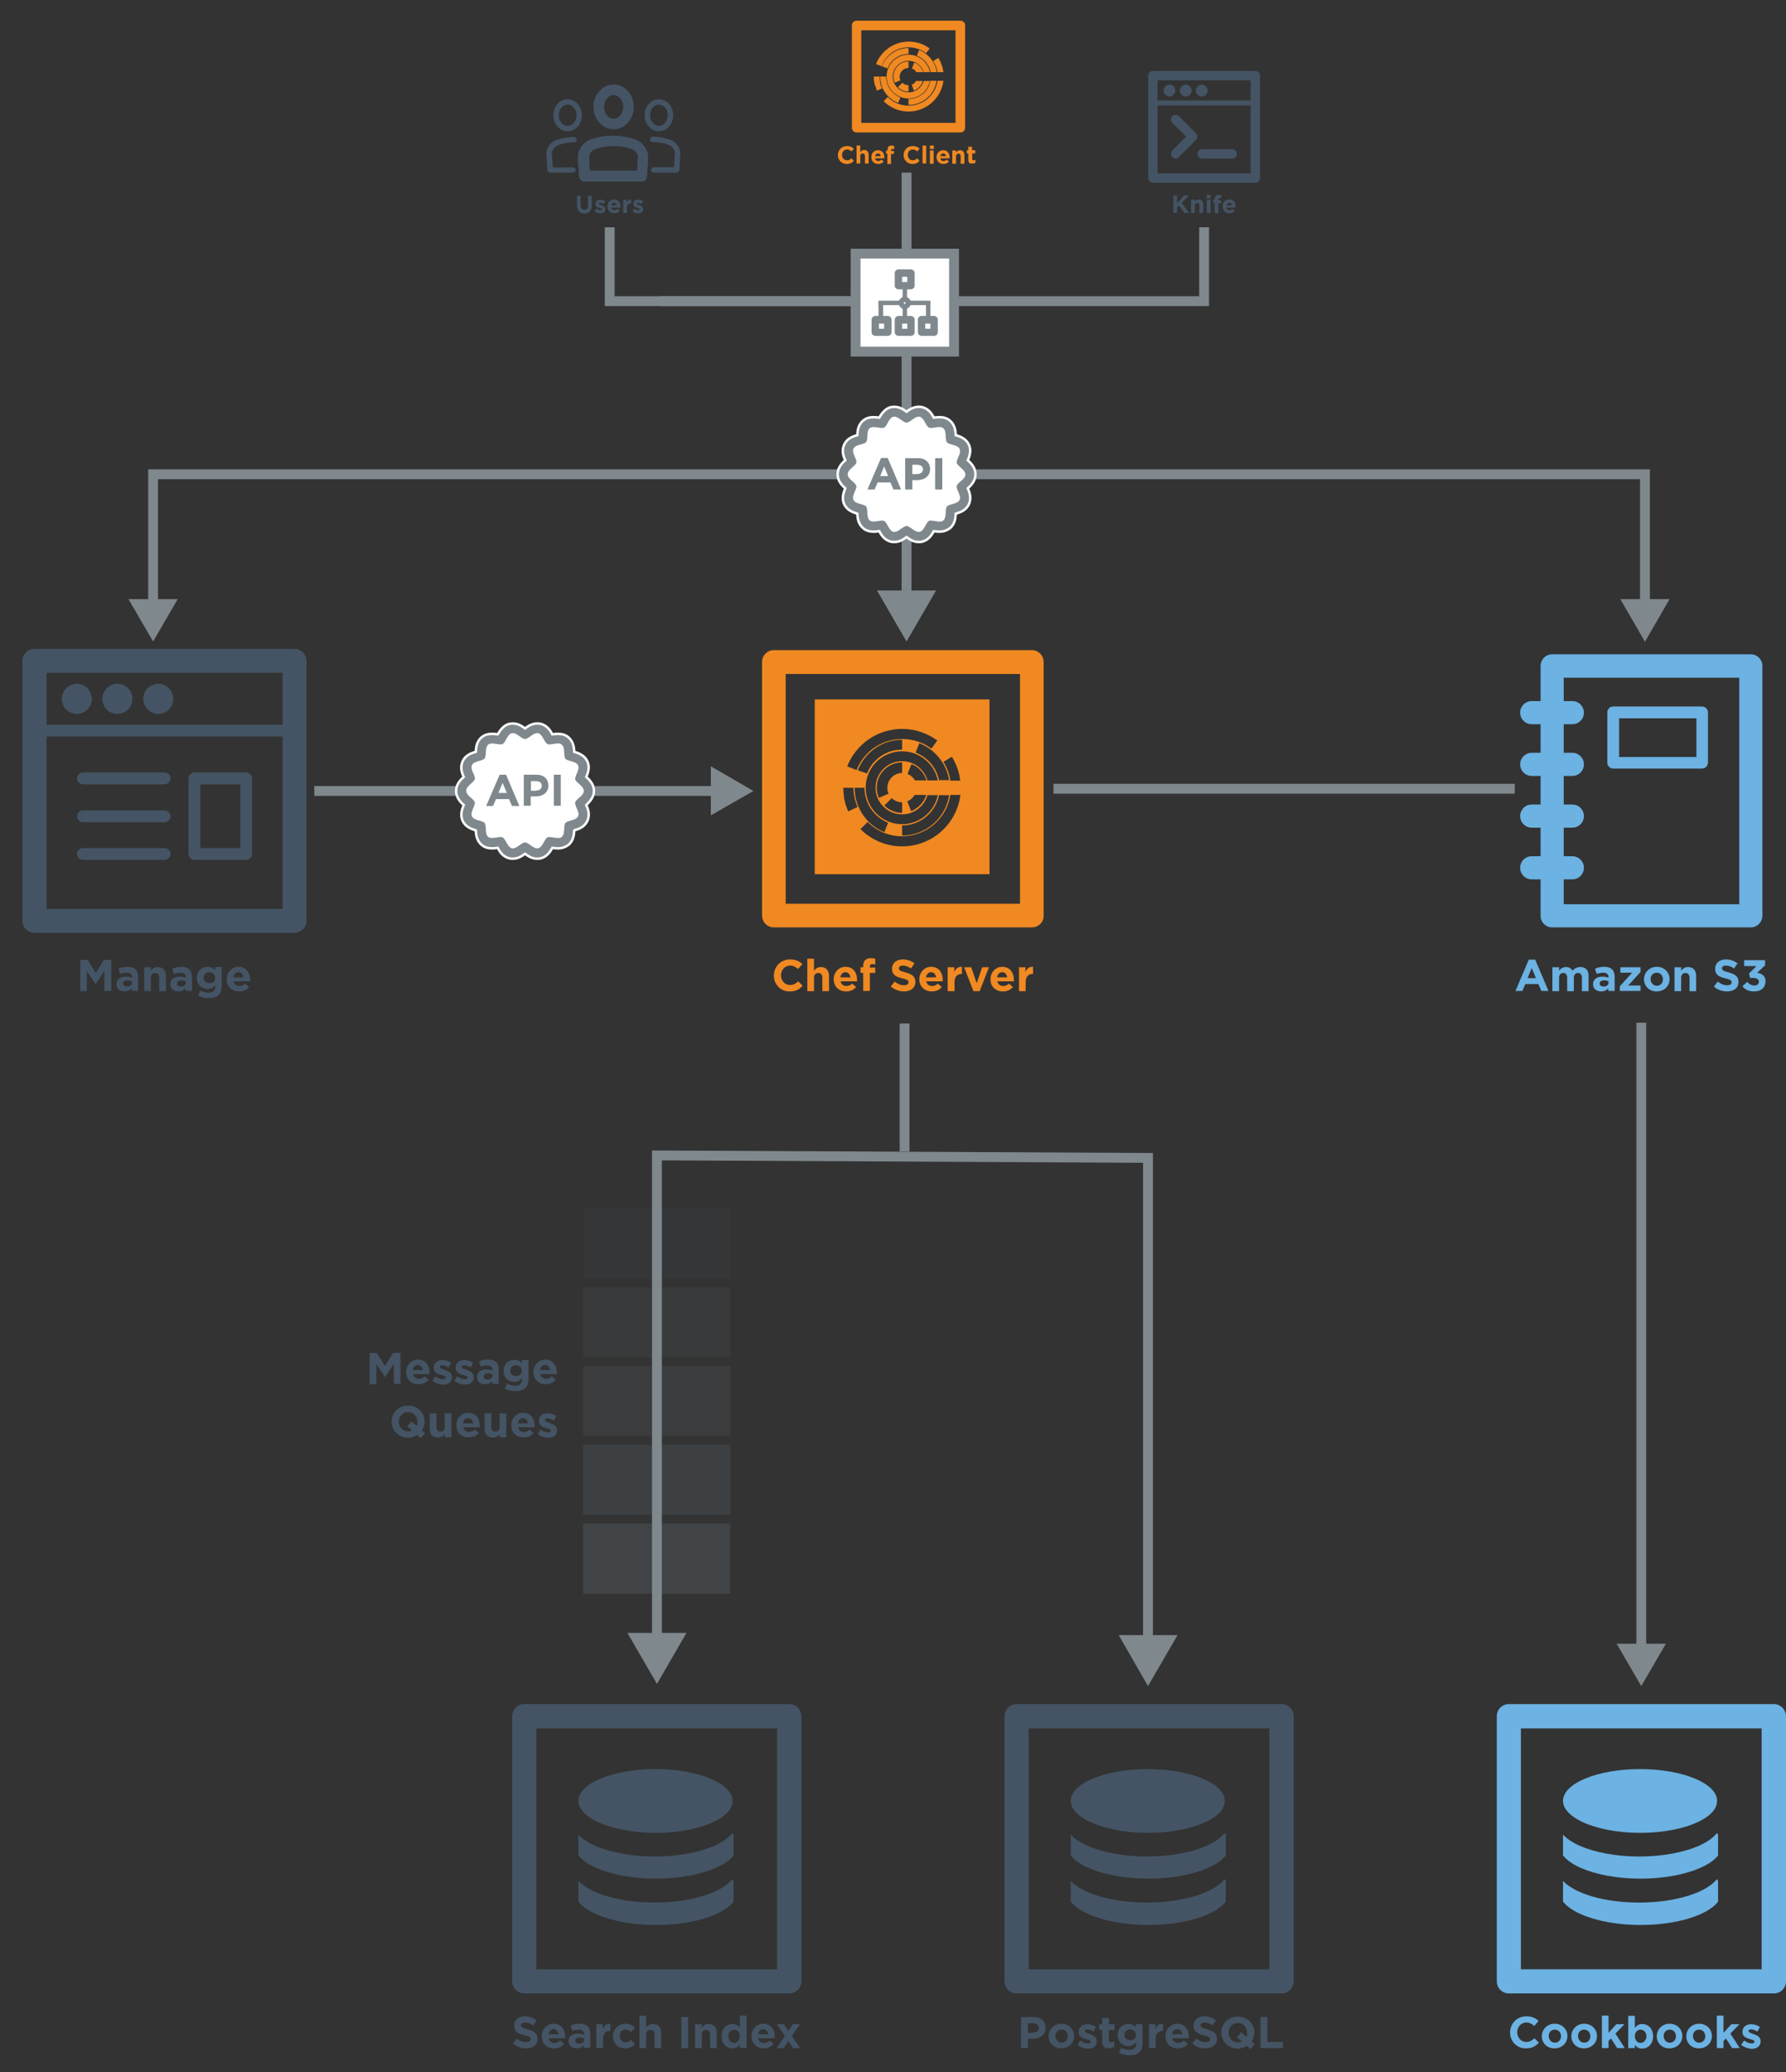 <?xml version="1.0" encoding="utf-8"?>
<!-- Generator: Adobe Illustrator 18.1.1, SVG Export Plug-In . SVG Version: 6.00 Build 0)  -->
<svg version="1.1" id="Layer_1" xmlns="http://www.w3.org/2000/svg" xmlns:xlink="http://www.w3.org/1999/xlink" x="0px" y="0px"
	 viewBox="0 0 725.6 841.5" enable-background="new 0 0 725.6 841.5" xml:space="preserve">
<rect x="0" y="0" width="725.6" height="841.5" fill="#333333" stroke="none"/>
<g>
	<g>
		<polyline fill="none" stroke="#7F888D" stroke-width="4" stroke-miterlimit="10" points="364,192.6 668.3,192.6 668.3,246.3 		"/>
		<g>
			<polygon fill="#7F888D" points="658.3,243.3 668.3,260.6 678.3,243.3 			"/>
		</g>
	</g>
</g>
<line fill="none" stroke="#7F888D" stroke-width="4" stroke-miterlimit="10" x1="368.3" y1="70.1" x2="368.3" y2="192.6"/>
<g>
	<g>
		<path fill="#6CB2E2" d="M666.5,781.7c14.7,0,27.1-3.9,31.5-9.4v-8.6c-0.2-0.2-0.3-0.4-0.5-0.6c-4.3,5.5-16.8,9.5-31.5,9.5
			c-14.1,0-26.1-3.6-30.9-8.7c-0.1,0-0.1,0.1-0.1,0.1v8.2C639.1,777.6,651.7,781.7,666.5,781.7z"/>
		<path fill="#6CB2E2" d="M642.4,758.6c6,2.6,14.6,4.3,24.1,4.3s18.1-1.7,24.1-4.3c2.8-1.2,5-2.6,6.6-4.2c0.3-0.3,0.5-0.6,0.8-0.9
			V745c-0.2-0.2-0.3-0.4-0.5-0.6c-1.5,2-4.1,3.7-7.4,5.2c-6,2.6-14.6,4.3-24.1,4.3c-9.5,0-18.1-1.7-24.1-4.3
			c-2.9-1.3-5.2-2.8-6.8-4.5c0,0-0.1,0.1-0.1,0.1v8.2c0.1,0.1,0.2,0.3,0.3,0.4C636.8,755.6,639.2,757.2,642.4,758.6z"/>
		<path fill="#6CB2E2" d="M642.7,739.8c5.7,2.7,14.2,4.5,23.7,4.5c9.6,0,18.1-1.8,23.8-4.6c2.9-1.4,5-3,6.3-4.9
			c0.7-1.1,1.1-2.3,1.1-3.5c0-7.1-14-12.9-31.3-12.9c-17.3,0-31.3,5.8-31.3,12.9c0,1,0.3,2,0.8,2.9
			C637.1,736.4,639.4,738.2,642.7,739.8z"/>
		<path fill="#6CB2E2" d="M720.6,692H613c-2.7,0-4.9,2.2-4.9,4.9v107.7c0,2.7,2.2,4.9,4.9,4.9h107.7c2.7,0,4.9-2.2,4.9-4.9V697
			C725.6,694.2,723.4,692,720.6,692z M715.7,799.7h-97.8v-97.8h97.8V799.7z"/>
	</g>
</g>
<g>
	<g>
		<path fill="#445464" d="M466.5,781.7c14.7,0,27.1-3.9,31.5-9.4v-8.6c-0.2-0.2-0.3-0.4-0.5-0.6c-4.3,5.5-16.8,9.5-31.5,9.5
			c-14.1,0-26.1-3.6-30.9-8.7c-0.1,0-0.1,0.1-0.1,0.1v8.2C439.1,777.6,451.7,781.7,466.5,781.7z"/>
		<path fill="#445464" d="M442.4,758.6c6,2.6,14.6,4.3,24.1,4.3c9.5,0,18.1-1.7,24.1-4.3c2.8-1.2,5-2.6,6.6-4.2
			c0.3-0.3,0.5-0.6,0.8-0.9V745c-0.2-0.2-0.3-0.4-0.5-0.6c-1.5,2-4.1,3.7-7.4,5.2c-6,2.6-14.6,4.3-24.1,4.3
			c-9.5,0-18.1-1.7-24.1-4.3c-2.9-1.3-5.2-2.8-6.8-4.5c0,0-0.1,0.1-0.1,0.1v8.2c0.1,0.1,0.2,0.3,0.3,0.4
			C436.8,755.6,439.2,757.2,442.4,758.6z"/>
		<path fill="#445464" d="M442.7,739.8c5.7,2.7,14.2,4.5,23.7,4.5c9.6,0,18.1-1.8,23.8-4.6c2.9-1.4,5-3,6.3-4.9
			c0.7-1.1,1.1-2.3,1.1-3.5c0-7.1-14-12.9-31.3-12.9c-17.3,0-31.3,5.8-31.3,12.9c0,1,0.3,2,0.8,2.9
			C437.1,736.4,439.4,738.2,442.7,739.8z"/>
		<path fill="#445464" d="M520.6,692H413c-2.7,0-4.9,2.2-4.9,4.9v107.7c0,2.7,2.2,4.9,4.9,4.9h107.7c2.7,0,4.9-2.2,4.9-4.9V697
			C525.6,694.2,523.4,692,520.6,692z M515.7,799.7h-97.8v-97.8h97.8V799.7z"/>
	</g>
</g>
<g>
	<g>
		<path fill="#445464" d="M266.5,781.7c14.7,0,27.1-3.9,31.5-9.4v-8.6c-0.2-0.2-0.3-0.4-0.5-0.6c-4.3,5.5-16.8,9.5-31.5,9.5
			c-14.1,0-26.1-3.6-30.9-8.7c-0.1,0-0.1,0.1-0.1,0.1v8.2C239.1,777.6,251.7,781.7,266.5,781.7z"/>
		<path fill="#445464" d="M242.4,758.6c6,2.6,14.6,4.3,24.1,4.3c9.5,0,18.1-1.7,24.1-4.3c2.8-1.2,5-2.6,6.6-4.2
			c0.3-0.3,0.5-0.6,0.8-0.9V745c-0.2-0.2-0.3-0.4-0.5-0.6c-1.5,2-4.1,3.7-7.4,5.2c-6,2.6-14.6,4.3-24.1,4.3
			c-9.5,0-18.1-1.7-24.1-4.3c-2.9-1.3-5.2-2.8-6.8-4.5c0,0-0.1,0.1-0.1,0.1v8.2c0.1,0.1,0.2,0.3,0.3,0.4
			C236.8,755.6,239.2,757.2,242.4,758.6z"/>
		<path fill="#445464" d="M242.7,739.8c5.7,2.7,14.2,4.5,23.7,4.5c9.6,0,18.1-1.8,23.8-4.6c2.9-1.4,5-3,6.3-4.9
			c0.7-1.1,1.1-2.3,1.1-3.5c0-7.1-14-12.9-31.3-12.9c-17.3,0-31.3,5.8-31.3,12.9c0,1,0.3,2,0.8,2.9
			C237.1,736.4,239.4,738.2,242.7,739.8z"/>
		<path fill="#445464" d="M320.6,692H213c-2.7,0-4.9,2.2-4.9,4.9v107.7c0,2.7,2.2,4.9,4.9,4.9h107.7c2.7,0,4.9-2.2,4.9-4.9V697
			C325.6,694.2,323.4,692,320.6,692z M315.7,799.7h-97.8v-97.8h97.8V799.7z"/>
	</g>
</g>
<g>
	<rect x="236.9" y="618.7" fill="#404447" width="59.8" height="28.5"/>
	<rect x="236.9" y="490.7" fill="#404447" fill-opacity="0.2" width="59.8" height="28.5"/>
	<rect x="236.9" y="522.7" fill="#404447" fill-opacity="0.4" width="59.8" height="28.5"/>
	<rect x="236.9" y="554.7" fill="#404447" fill-opacity="0.6" width="59.8" height="28.5"/>
	<rect x="236.9" y="586.7" fill="#404447" fill-opacity="0.8" width="59.8" height="28.5"/>
</g>
<g>
	<g>
		<path fill="#F08921" d="M314.4,396.2L314.4,396.2c0-3.6,2.7-6.6,6.6-6.6c2.4,0,3.8,0.8,5,1.9l-1.8,2c-1-0.9-2-1.4-3.2-1.4
			c-2.1,0-3.7,1.8-3.7,3.9v0c0,2.2,1.5,4,3.7,4c1.4,0,2.3-0.6,3.3-1.5l1.8,1.8c-1.3,1.4-2.7,2.3-5.2,2.3
			C317.2,402.7,314.4,399.8,314.4,396.2z"/>
		<path fill="#F08921" d="M328,389.3h2.7v4.9c0.6-0.8,1.4-1.5,2.8-1.5c2.1,0,3.3,1.4,3.3,3.6v6.2h-2.7v-5.4c0-1.3-0.6-2-1.7-2
			c-1,0-1.7,0.7-1.7,2v5.4H328V389.3z"/>
		<path fill="#F08921" d="M338.7,397.7L338.7,397.7c0-2.8,2-5.1,4.8-5.1c3.2,0,4.7,2.5,4.7,5.2c0,0.2,0,0.5,0,0.7h-6.7
			c0.3,1.2,1.1,1.9,2.4,1.9c0.9,0,1.6-0.3,2.3-1l1.6,1.4c-0.9,1.1-2.2,1.8-3.9,1.8C340.9,402.7,338.7,400.6,338.7,397.7z
			 M345.5,396.9c-0.2-1.2-0.9-2.1-2-2.1c-1.1,0-1.9,0.8-2.1,2.1H345.5z"/>
		<path fill="#F08921" d="M350.7,395.1h-1.1v-2.3h1.1v-0.6c0-1.1,0.3-1.8,0.8-2.3c0.5-0.5,1.2-0.8,2.2-0.8c0.9,0,1.4,0.1,1.9,0.3
			v2.3c-0.4-0.1-0.8-0.2-1.2-0.2c-0.6,0-1,0.3-1,1v0.4h2.2v2.2h-2.2v7.3h-2.7V395.1z"/>
		<path fill="#F08921" d="M361.9,400.6l1.6-2c1.1,0.9,2.3,1.5,3.8,1.5c1.1,0,1.8-0.5,1.8-1.2v0c0-0.7-0.4-1.1-2.5-1.6
			c-2.5-0.6-4.2-1.4-4.2-3.9v0c0-2.3,1.8-3.8,4.4-3.8c1.8,0,3.4,0.6,4.7,1.6l-1.4,2.1c-1.1-0.8-2.2-1.2-3.3-1.2s-1.6,0.5-1.6,1.1v0
			c0,0.8,0.5,1.1,2.7,1.7c2.6,0.7,4,1.6,4,3.8v0c0,2.5-1.9,3.9-4.6,3.9C365.4,402.6,363.4,401.9,361.9,400.6z"/>
		<path fill="#F08921" d="M373.5,397.7L373.5,397.7c0-2.8,2-5.1,4.8-5.1c3.2,0,4.7,2.5,4.7,5.2c0,0.2,0,0.5,0,0.7h-6.7
			c0.3,1.2,1.1,1.9,2.4,1.9c0.9,0,1.6-0.3,2.3-1l1.6,1.4c-0.9,1.1-2.2,1.8-3.9,1.8C375.7,402.7,373.5,400.6,373.5,397.7z
			 M380.3,396.9c-0.2-1.2-0.9-2.1-2-2.1c-1.1,0-1.9,0.8-2.1,2.1H380.3z"/>
		<path fill="#F08921" d="M385,392.8h2.7v1.9c0.6-1.3,1.5-2.2,3.1-2.1v2.9h-0.1c-1.8,0-2.9,1.1-2.9,3.4v3.6H385V392.8z"/>
		<path fill="#F08921" d="M391.7,392.8h2.9l2.2,6.5l2.2-6.5h2.8l-3.8,9.7h-2.5L391.7,392.8z"/>
		<path fill="#F08921" d="M402.4,397.7L402.4,397.7c0-2.8,2-5.1,4.8-5.1c3.2,0,4.7,2.5,4.7,5.2c0,0.2,0,0.5,0,0.7h-6.7
			c0.3,1.2,1.1,1.9,2.4,1.9c0.9,0,1.6-0.3,2.3-1l1.6,1.4c-0.9,1.1-2.2,1.8-3.9,1.8C404.5,402.7,402.4,400.6,402.4,397.7z
			 M409.2,396.9c-0.2-1.2-0.9-2.1-2-2.1c-1.1,0-1.9,0.8-2.1,2.1H409.2z"/>
		<path fill="#F08921" d="M413.9,392.8h2.7v1.9c0.6-1.3,1.5-2.2,3.1-2.1v2.9h-0.1c-1.8,0-2.9,1.1-2.9,3.4v3.6h-2.7V392.8z"/>
	</g>
</g>
<g>
	<line fill="#E6E7E8" x1="666.8" y1="415.3" x2="666.8" y2="684.7"/>
	<g>
		<line fill="none" stroke="#7F888D" stroke-width="4" stroke-miterlimit="10" x1="666.8" y1="415.3" x2="666.8" y2="670.4"/>
		<g>
			<polygon fill="#7F888D" points="656.8,667.5 666.8,684.7 676.8,667.5 			"/>
		</g>
	</g>
</g>
<g>
	<g>
		<g>
			<path fill="#445464" d="M119.6,378.8H14c-2.7,0-4.9-2.2-4.9-4.9V268.4c0-2.7,2.2-4.9,4.9-4.9h105.6c2.7,0,4.9,2.2,4.9,4.9V374
				C124.5,376.6,122.3,378.8,119.6,378.8L119.6,378.8z M18.9,369.1h95.9v-95.9H18.9V369.1L18.9,369.1z"/>
		</g>
		<g>
			<path fill="#445464" d="M117.9,299.1H15.7c-1.3,0-2.4-1.1-2.4-2.4s1.1-2.4,2.4-2.4h102.1c1.3,0,2.4,1.1,2.4,2.4
				S119.2,299.1,117.9,299.1L117.9,299.1z"/>
		</g>
		<path fill="#445464" d="M31.2,277.7c-3.4,0-6.1,2.7-6.1,6.1c0,3.4,2.7,6.1,6.1,6.1c3.4,0,6.1-2.7,6.1-6.1
			C37.3,280.5,34.6,277.7,31.2,277.7L31.2,277.7z"/>
		<path fill="#445464" d="M47.7,277.7c-3.4,0-6.1,2.7-6.1,6.1c0,3.4,2.7,6.1,6.1,6.1c3.4,0,6.1-2.7,6.1-6.1
			C53.9,280.5,51.1,277.7,47.7,277.7L47.7,277.7z"/>
		<path fill="#445464" d="M64.3,277.7c-3.4,0-6.1,2.7-6.1,6.1c0,3.4,2.7,6.1,6.1,6.1c3.4,0,6.1-2.7,6.1-6.1
			C70.4,280.5,67.7,277.7,64.3,277.7L64.3,277.7z"/>
	</g>
	<g>
		<g>
			<path fill="#445464" d="M66.8,318.5H33.7c-1.3,0-2.4-1.1-2.4-2.4c0-1.3,1.1-2.4,2.4-2.4h33.2c1.3,0,2.4,1.1,2.4,2.4
				C69.2,317.4,68.1,318.5,66.8,318.5L66.8,318.5z"/>
		</g>
		<g>
			<path fill="#445464" d="M66.8,333.9H33.7c-1.3,0-2.4-1.1-2.4-2.4c0-1.3,1.1-2.4,2.4-2.4h33.2c1.3,0,2.4,1.1,2.4,2.4
				C69.2,332.8,68.1,333.9,66.8,333.9L66.8,333.9z"/>
		</g>
		<g>
			<path fill="#445464" d="M66.8,349.2H33.7c-1.3,0-2.4-1.1-2.4-2.4c0-1.3,1.1-2.4,2.4-2.4h33.2c1.3,0,2.4,1.1,2.4,2.4
				C69.2,348.1,68.1,349.2,66.8,349.2L66.8,349.2z"/>
		</g>
		<g>
			<path fill="#445464" d="M100,349.2h-21c-1.3,0-2.4-1.1-2.4-2.4v-30.7c0-1.3,1.1-2.4,2.4-2.4h21c1.3,0,2.4,1.1,2.4,2.4v30.7
				C102.4,348.1,101.3,349.2,100,349.2L100,349.2z M81.4,344.4h16.2v-25.9H81.4V344.4L81.4,344.4z"/>
		</g>
	</g>
</g>
<g>
	<g>
		<path fill="#6CB2E2" d="M691.5,312.1h-36.1c-1.3,0-2.4-1.1-2.4-2.4v-20.4c0-1.3,1-2.4,2.4-2.4h36.1c1.3,0,2.4,1.1,2.4,2.4v20.4
			C693.9,311,692.8,312.1,691.5,312.1L691.5,312.1z M657.8,307.4h31.4v-15.7h-31.4V307.4L657.8,307.4z"/>
	</g>
	<g>
		<g>
			<path fill="#6CB2E2" d="M711.3,376.6h-80.7c-2.6,0-4.7-2.1-4.7-4.7V270.4c0-2.6,2.1-4.7,4.7-4.7h80.7c2.6,0,4.7,2.1,4.7,4.7
				v101.4C716,374.5,713.9,376.6,711.3,376.6L711.3,376.6z M635.3,367.2h71.3v-92h-71.3V367.2L635.3,367.2z"/>
		</g>
		<g>
			<path fill="#6CB2E2" d="M638.8,294.1h-16.5c-2.6,0-4.7-2.1-4.7-4.7s2.1-4.7,4.7-4.7h16.5c2.6,0,4.7,2.1,4.7,4.7
				S641.4,294.1,638.8,294.1L638.8,294.1z"/>
		</g>
		<g>
			<path fill="#6CB2E2" d="M638.8,315.1h-16.5c-2.6,0-4.7-2.1-4.7-4.7c0-2.6,2.1-4.7,4.7-4.7h16.5c2.6,0,4.7,2.1,4.7,4.7
				C643.5,313,641.4,315.1,638.8,315.1L638.8,315.1z"/>
		</g>
		<g>
			<path fill="#6CB2E2" d="M638.8,336.1h-16.5c-2.6,0-4.7-2.1-4.7-4.7s2.1-4.7,4.7-4.7h16.5c2.6,0,4.7,2.1,4.7,4.7
				S641.4,336.1,638.8,336.1L638.8,336.1z"/>
		</g>
		<g>
			<path fill="#6CB2E2" d="M638.8,357.1h-16.5c-2.6,0-4.7-2.1-4.7-4.7c0-2.6,2.1-4.7,4.7-4.7h16.5c2.6,0,4.7,2.1,4.7,4.7
				C643.5,355,641.4,357.1,638.8,357.1L638.8,357.1z"/>
		</g>
	</g>
</g>
<g>
	<path fill="#445464" d="M150.1,549.4h3l3.3,5.3l3.3-5.3h3V562H160v-8.2l-3.5,5.4h-0.1l-3.5-5.3v8.2h-2.7V549.4z"/>
	<path fill="#445464" d="M165,557.2L165,557.2c0-2.8,2-5.1,4.8-5.1c3.2,0,4.7,2.5,4.7,5.2c0,0.2,0,0.5,0,0.7h-6.7
		c0.3,1.2,1.1,1.9,2.4,1.9c0.9,0,1.6-0.3,2.3-1l1.6,1.4c-0.9,1.1-2.2,1.8-3.9,1.8C167.1,562.2,165,560.2,165,557.2z M171.8,556.4
		c-0.2-1.2-0.9-2.1-2-2.1c-1.1,0-1.9,0.8-2.1,2.1H171.8z"/>
	<path fill="#445464" d="M175.7,560.7l1.2-1.8c1,0.8,2.1,1.2,3,1.2c0.8,0,1.2-0.3,1.2-0.7v0c0-0.6-0.9-0.8-2-1.1
		c-1.4-0.4-2.9-1-2.9-2.9v0c0-2,1.6-3.1,3.5-3.1c1.2,0,2.6,0.4,3.6,1.1l-1,1.9c-1-0.6-1.9-0.9-2.6-0.9c-0.7,0-1,0.3-1,0.7v0
		c0,0.5,0.9,0.8,2,1.2c1.4,0.5,2.9,1.1,2.9,2.9v0c0,2.1-1.6,3.1-3.7,3.1C178.5,562.2,177,561.7,175.7,560.7z"/>
	<path fill="#445464" d="M184.6,560.7l1.2-1.8c1,0.8,2.1,1.2,3,1.2c0.8,0,1.2-0.3,1.2-0.7v0c0-0.6-0.9-0.8-2-1.1
		c-1.4-0.4-2.9-1-2.9-2.9v0c0-2,1.6-3.1,3.5-3.1c1.2,0,2.6,0.4,3.6,1.1l-1,1.9c-1-0.6-1.9-0.9-2.6-0.9c-0.7,0-1,0.3-1,0.7v0
		c0,0.5,0.9,0.8,2,1.2c1.4,0.5,2.9,1.1,2.9,2.9v0c0,2.1-1.6,3.1-3.7,3.1C187.4,562.2,185.9,561.7,184.6,560.7z"/>
	<path fill="#445464" d="M193.8,559.2L193.8,559.2c0-2.1,1.6-3.1,3.9-3.1c1,0,1.7,0.2,2.4,0.4v-0.2c0-1.1-0.7-1.8-2.1-1.8
		c-1,0-1.8,0.2-2.7,0.5l-0.7-2.1c1.1-0.5,2.1-0.8,3.7-0.8c1.5,0,2.6,0.4,3.3,1.1c0.7,0.7,1,1.8,1,3.1v5.6H200v-1
		c-0.7,0.7-1.6,1.2-2.9,1.2C195.3,562.2,193.8,561.1,193.8,559.2z M200.1,558.6v-0.5c-0.5-0.2-1.1-0.4-1.7-0.4
		c-1.2,0-1.9,0.5-1.9,1.3v0c0,0.7,0.6,1.2,1.5,1.2C199.2,560.3,200.1,559.6,200.1,558.6z"/>
	<path fill="#445464" d="M205.1,563.9l0.9-2.1c1,0.6,2,0.9,3.3,0.9c1.9,0,2.8-0.9,2.8-2.6v-0.5c-0.8,1-1.7,1.6-3.2,1.6
		c-2.2,0-4.3-1.6-4.3-4.5v0c0-2.9,2.1-4.5,4.3-4.5c1.5,0,2.4,0.6,3.1,1.4v-1.3h2.7v7.5c0,1.7-0.4,3-1.2,3.8
		c-0.9,0.9-2.3,1.3-4.2,1.3C207.8,564.9,206.3,564.5,205.1,563.9z M212,556.7L212,556.7c0-1.4-1-2.3-2.4-2.3c-1.3,0-2.3,0.9-2.3,2.2
		v0c0,1.3,1,2.2,2.3,2.2C211,558.9,212,558,212,556.7z"/>
	<path fill="#445464" d="M216.7,557.2L216.7,557.2c0-2.8,2-5.1,4.8-5.1c3.2,0,4.7,2.5,4.7,5.2c0,0.2,0,0.5,0,0.7h-6.7
		c0.3,1.2,1.1,1.9,2.4,1.9c0.9,0,1.6-0.3,2.3-1l1.6,1.4c-0.9,1.1-2.2,1.8-3.9,1.8C218.9,562.2,216.7,560.2,216.7,557.2z
		 M223.5,556.4c-0.2-1.2-0.9-2.1-2-2.1c-1.1,0-1.9,0.8-2.1,2.1H223.5z"/>
	<path fill="#445464" d="M169.5,582.7c-1.1,0.7-2.3,1.1-3.7,1.1c-3.9,0-6.7-2.9-6.7-6.5v0c0-3.6,2.8-6.5,6.7-6.5
		c3.9,0,6.7,2.9,6.7,6.5v0c0,1.3-0.4,2.6-1.1,3.6l1.3,1.1l-1.8,2L169.5,582.7z M167.5,580.9l-2.1-1.7l1.8-2l2.1,1.9
		c0.2-0.5,0.3-1.1,0.3-1.7v0c0-2.2-1.6-4-3.8-4c-2.2,0-3.8,1.8-3.8,3.9v0c0,2.2,1.6,4,3.8,4C166.4,581.2,167,581.1,167.5,580.9z"/>
	<path fill="#445464" d="M174.6,580.2v-6.2h2.7v5.4c0,1.3,0.6,2,1.7,2c1,0,1.7-0.7,1.7-2v-5.4h2.7v9.7h-2.7v-1.4
		c-0.6,0.8-1.4,1.5-2.8,1.5C175.8,583.8,174.6,582.4,174.6,580.2z"/>
	<path fill="#445464" d="M185.4,578.8L185.4,578.8c0-2.8,2-5.1,4.8-5.1c3.2,0,4.7,2.5,4.7,5.2c0,0.2,0,0.5,0,0.7h-6.7
		c0.3,1.2,1.1,1.9,2.4,1.9c0.9,0,1.6-0.3,2.3-1l1.6,1.4c-0.9,1.1-2.2,1.8-3.9,1.8C187.6,583.8,185.4,581.8,185.4,578.8z M192.2,578
		c-0.2-1.2-0.9-2.1-2-2.1c-1.1,0-1.9,0.8-2.1,2.1H192.2z"/>
	<path fill="#445464" d="M196.9,580.2v-6.2h2.7v5.4c0,1.3,0.6,2,1.7,2c1,0,1.7-0.7,1.7-2v-5.4h2.7v9.7H203v-1.4
		c-0.6,0.8-1.4,1.5-2.8,1.5C198.1,583.8,196.9,582.4,196.9,580.2z"/>
	<path fill="#445464" d="M207.7,578.8L207.7,578.8c0-2.8,2-5.1,4.8-5.1c3.2,0,4.7,2.5,4.7,5.2c0,0.2,0,0.5,0,0.7h-6.7
		c0.3,1.2,1.1,1.9,2.4,1.9c0.9,0,1.6-0.3,2.3-1l1.6,1.4c-0.9,1.1-2.2,1.8-3.9,1.8C209.8,583.8,207.7,581.8,207.7,578.8z M214.5,578
		c-0.2-1.2-0.9-2.1-2-2.1c-1.1,0-1.9,0.8-2.1,2.1H214.5z"/>
	<path fill="#445464" d="M218.4,582.3l1.2-1.8c1,0.8,2.1,1.2,3,1.2c0.8,0,1.2-0.3,1.2-0.7v0c0-0.6-0.9-0.8-2-1.1
		c-1.4-0.4-2.9-1-2.9-2.9v0c0-2,1.6-3.1,3.5-3.1c1.2,0,2.6,0.4,3.6,1.1l-1,1.9c-1-0.6-1.9-0.9-2.6-0.9c-0.7,0-1,0.3-1,0.7v0
		c0,0.5,0.9,0.8,2,1.2c1.4,0.5,2.9,1.1,2.9,2.9v0c0,2.1-1.6,3.1-3.7,3.1C221.2,583.8,219.7,583.3,218.4,582.3z"/>
</g>
<g>
	<g>
		<polyline fill="none" stroke="#7F888D" stroke-width="4" stroke-miterlimit="10" points="266.9,666.6 266.9,469.2 466.4,470.2 
			466.4,667.5 		"/>
		<g>
			<polygon fill="#7F888D" points="278.9,663.1 266.9,683.8 254.9,663.1 			"/>
		</g>
		<g>
			<polygon fill="#7F888D" points="454.5,664 466.4,684.7 478.4,664 			"/>
		</g>
	</g>
</g>
<line fill="none" stroke="#7F888D" stroke-width="4" stroke-miterlimit="10" x1="367.5" y1="467.6" x2="367.5" y2="415.6"/>
<path fill="none" stroke="#7F888D" stroke-width="4" stroke-miterlimit="10" d="M154.4,331.5"/>
<g>
	<line fill="#E6E7E8" x1="306.1" y1="321.2" x2="237.7" y2="321.2"/>
	<g>
		<line fill="none" stroke="#7F888D" stroke-width="4" stroke-miterlimit="10" x1="291.7" y1="321.2" x2="237.7" y2="321.2"/>
		<g>
			<polygon fill="#7F888D" points="288.8,311.2 306.1,321.2 288.8,331.1 			"/>
		</g>
	</g>
</g>
<line fill="#E6E7E8" stroke="#7F888D" stroke-width="4" stroke-miterlimit="10" x1="185.3" y1="321.2" x2="127.7" y2="321.2"/>
<g>
	<g>
		<path fill="#F08921" d="M419.2,376.6H314.4c-2.7,0-4.8-2.2-4.8-4.8v-103c0-2.7,2.2-4.8,4.8-4.8h104.8c2.7,0,4.8,2.2,4.8,4.8v103
			C424.1,374.5,421.9,376.6,419.2,376.6L419.2,376.6z M319.2,367h95.2v-93.3h-95.2V367L319.2,367z"/>
	</g>
	<path fill="#F08921" d="M331,284v71h71v-71H331z M366.5,296c5.4,0,10.3,1.8,14.3,4.7l-2.4,3.3c-3.3-2.5-7.4-3.9-11.9-3.9
		c-8.4,0-15.6,5.2-18.5,12.6l-3.8-1.5C347.7,302.3,356.4,296,366.5,296z M351.2,319.9c0,6.4,4,11.9,9.6,14.2l-1.5,3.8
		c-3.6-1.4-6.6-3.9-8.7-7c-2.1-3.1-3.4-6.9-3.4-11H351.2z M348.5,312.8c1.4-3.6,3.9-6.7,7-8.9c3.1-2.2,6.9-3.5,11-3.5v4
		c-6.5,0-12,4-14.3,9.7L348.5,312.8z M351.7,319.9c0-8.2,6.6-14.8,14.8-14.8c7.1,0,13.1,5.1,14.5,11.8h-4.2
		c-1.3-4.5-5.4-7.8-10.3-7.8c-5.9,0-10.8,4.8-10.8,10.8c0,5.9,4.8,10.8,10.8,10.8c4.9,0,9-3.3,10.3-7.8h4.2
		c-1.4,6.7-7.4,11.8-14.5,11.8C358.3,334.7,351.7,328,351.7,319.9z M371.7,316.9c-0.7-1.2-1.7-2.1-3-2.6l1.6-4
		c2.9,1.1,5.2,3.6,6.1,6.6H371.7z M376.3,322.8c-0.9,3-3.2,5.4-6.1,6.6l-1.6-4c1.3-0.5,2.3-1.4,3-2.6H376.3z M360.5,319.9
		c0,0.9,0.2,1.7,0.5,2.4l-3.9,1.7c-0.6-1.3-0.9-2.7-0.9-4.1c0-5.7,4.6-10.3,10.3-10.3v4.3C363.2,313.9,360.5,316.6,360.5,319.9z
		 M366.5,325.8v4.3c-2.8,0-5.4-1.2-7.2-3l3-3C363.4,325.2,364.9,325.8,366.5,325.8z M366.5,335.2c7.4,0,13.6-5.3,15-12.3h4.1
		c-1.4,9.3-9.5,16.4-19.1,16.4V335.2z M381.5,316.9c-1-5.2-4.7-9.4-9.5-11.3l1.5-3.8c6.3,2.5,11,8.2,12.1,15H381.5z M344.6,329.5
		c-0.4-0.9-0.7-1.8-1-2.7c0-0.1,0-0.1-0.1-0.2c0-0.2-0.1-0.3-0.1-0.5c0-0.1-0.1-0.3-0.1-0.4c0-0.1-0.1-0.3-0.1-0.4
		c0-0.2-0.1-0.3-0.1-0.5c0-0.1-0.1-0.2-0.1-0.3c0-0.2-0.1-0.4-0.1-0.6c0-0.1,0-0.1,0-0.2c0-0.3-0.1-0.5-0.1-0.8c0,0,0,0,0-0.1
		c-0.1-0.9-0.2-1.9-0.2-2.9h4.1c0,0.9,0.1,1.8,0.2,2.6c0,0.1,0,0.3,0.1,0.4c0,0.2,0.1,0.3,0.1,0.4c0,0.1,0,0.2,0,0.2
		c0,0.2,0.1,0.4,0.1,0.6c0,0,0,0.1,0,0.1c0.1,0.2,0.1,0.4,0.2,0.6c0,0,0,0,0,0c0.1,0.2,0.1,0.5,0.2,0.7c0.2,0.8,0.5,1.5,0.8,2.2
		L344.6,329.5z M366.5,343.7c-6.6,0-12.6-2.7-16.9-7l2.9-2.9c3.6,3.6,8.5,5.8,14,5.8c9.9,0,18.2-7.3,19.6-16.8h4.1
		C388.7,334.6,378.7,343.7,366.5,343.7z M386.1,316.9c-0.4-2.7-1.4-5.3-2.8-7.5l3.4-2.1c1.8,2.9,3,6.1,3.4,9.7H386.1z"/>
</g>
<line fill="#E6E7E8" stroke="#7F888D" stroke-width="4" stroke-miterlimit="10" x1="615.4" y1="320.3" x2="428" y2="320.3"/>
<g>
	<g>
		<polyline fill="none" stroke="#7F888D" stroke-width="4" stroke-miterlimit="10" points="62.2,246.2 62.2,192.6 368.3,192.6 
			368.3,243.3 		"/>
		<g>
			<polygon fill="#7F888D" points="72.2,243.3 62.2,260.5 52.2,243.3 			"/>
		</g>
		<g>
			<polygon fill="#7F888D" points="356.3,239.8 368.3,260.5 380.3,239.8 			"/>
		</g>
	</g>
</g>
<path fill="#7F888D" stroke="#FFFFFF" stroke-miterlimit="10" d="M241.3,321.2c0-2.8-1.9-4.6-3.1-5.7c0.6-1.5,1.6-3.9,0.4-6.4
	c-1.2-2.5-3.7-3.3-5.3-3.8c-0.1-1.7-0.3-4.2-2.5-6c-1.1-0.9-2.5-1.3-4.1-1.3c-0.8,0-1.6,0.1-2.3,0.2c-0.8-1.5-2.1-3.7-4.9-4.3
	c-0.4-0.1-0.8-0.1-1.3-0.1c-2.1,0-3.7,1.1-4.9,2c-1.2-0.9-2.8-2-4.9-2c-0.4,0-0.9,0.1-1.3,0.1c-2.7,0.6-4,2.9-4.9,4.3
	c-0.7-0.1-1.5-0.2-2.3-0.2c-1.6,0-3,0.4-4.1,1.3c-2.2,1.7-2.4,4.3-2.5,6c-1.6,0.5-4.1,1.2-5.3,3.8c-1.2,2.5-0.3,4.9,0.4,6.4
	c-1.2,1.1-3.1,2.9-3.1,5.7s1.9,4.6,3.1,5.7c-0.6,1.5-1.6,4-0.4,6.5c1.2,2.5,3.7,3.3,5.3,3.8c0.1,1.7,0.3,4.2,2.5,6
	c1.1,0.9,2.5,1.3,4.1,1.3c0.8,0,1.6-0.1,2.3-0.2c0.8,1.5,2.1,3.7,4.9,4.3c0.4,0.1,0.9,0.1,1.3,0.1c2.1,0,3.7-1.1,4.9-2
	c1.2,0.9,2.8,2,4.9,2c0.5,0,0.9,0,1.3-0.1c2.7-0.6,4.1-2.8,4.9-4.3c0.7,0.1,1.4,0.2,2.3,0.2c1.6,0,3-0.5,4.1-1.3
	c2.2-1.7,2.4-4.3,2.5-6c1.6-0.5,4.1-1.2,5.3-3.8c1.2-2.5,0.3-4.9-0.4-6.5C239.4,325.7,241.3,323.9,241.3,321.2z M233.2,325.7
	c-0.4,1.6,1.9,4.2,1.2,5.6c-0.7,1.5-4.1,1.3-5.1,2.6c-1,1.3-0.1,4.5-1.4,5.6c-0.3,0.3-0.8,0.3-1.2,0.3c-1.1,0-2.4-0.4-3.5-0.4
	c-0.4,0-0.7,0-1,0.2c-1.5,0.7-2,4-3.7,4.4c-0.1,0-0.2,0-0.3,0c-1.5,0-3.3-2.4-4.9-2.4s-3.4,2.4-4.9,2.4c-0.1,0-0.2,0-0.3,0
	c-1.6-0.4-2.2-3.7-3.7-4.4c-0.3-0.1-0.6-0.2-1-0.2c-1.1,0-2.4,0.4-3.5,0.4c-0.5,0-0.9-0.1-1.2-0.3c-1.3-1-0.4-4.3-1.4-5.6
	c-1-1.3-4.4-1.1-5.1-2.6c-0.7-1.5,1.5-4,1.2-5.6c-0.4-1.6-3.5-2.9-3.5-4.6c0-1.7,3.1-3,3.5-4.6c0.4-1.6-1.9-4.1-1.2-5.6
	c0.7-1.5,4.1-1.3,5.1-2.6c1-1.3,0.1-4.5,1.4-5.6c0.3-0.2,0.8-0.3,1.2-0.3c1.1,0,2.4,0.4,3.5,0.4c0.4,0,0.7-0.1,1-0.2
	c1.5-0.7,2-4,3.7-4.4c0.1,0,0.2,0,0.3,0c1.5,0,3.3,2.4,4.9,2.4s3.4-2.4,4.9-2.4c0.1,0,0.2,0,0.3,0c1.6,0.4,2.2,3.7,3.7,4.4
	c0.3,0.1,0.6,0.2,1,0.2c1.1,0,2.4-0.4,3.5-0.4c0.5,0,0.9,0.1,1.2,0.4c1.3,1,0.4,4.3,1.4,5.6c1,1.3,4.4,1.1,5.1,2.6
	c0.7,1.5-1.5,4-1.2,5.6c0.4,1.6,3.5,2.9,3.5,4.6C236.7,322.8,233.6,324.1,233.2,325.7z"/>
<path fill="#FFFFFF" d="M233.2,325.7c-0.4,1.6,1.9,4.2,1.2,5.6c-0.7,1.5-4.1,1.3-5.1,2.6c-1,1.3-0.1,4.5-1.4,5.6
	c-0.3,0.3-0.8,0.3-1.2,0.3c-1.1,0-2.4-0.4-3.5-0.4c-0.4,0-0.7,0-1,0.2c-1.5,0.7-2,4-3.7,4.4c-0.1,0-0.2,0-0.3,0
	c-1.5,0-3.3-2.4-4.9-2.4s-3.4,2.4-4.9,2.4c-0.1,0-0.2,0-0.3,0c-1.6-0.4-2.2-3.7-3.7-4.4c-0.3-0.1-0.6-0.2-1-0.2
	c-1.1,0-2.4,0.4-3.5,0.4c-0.5,0-0.9-0.1-1.2-0.3c-1.3-1-0.4-4.3-1.4-5.6c-1-1.3-4.4-1.1-5.1-2.6c-0.7-1.5,1.5-4,1.2-5.6
	c-0.4-1.6-3.5-2.9-3.5-4.6c0-1.7,3.1-3,3.5-4.6c0.4-1.6-1.9-4.1-1.2-5.6c0.7-1.5,4.1-1.3,5.1-2.6c1-1.3,0.1-4.5,1.4-5.6
	c0.3-0.2,0.8-0.3,1.2-0.3c1.1,0,2.4,0.4,3.5,0.4c0.4,0,0.7-0.1,1-0.2c1.5-0.7,2-4,3.7-4.4c0.1,0,0.2,0,0.3,0c1.5,0,3.3,2.4,4.9,2.4
	s3.4-2.4,4.9-2.4c0.1,0,0.2,0,0.3,0c1.6,0.4,2.2,3.7,3.7,4.4c0.3,0.1,0.6,0.2,1,0.2c1.1,0,2.4-0.4,3.5-0.4c0.5,0,0.9,0.1,1.2,0.4
	c1.3,1,0.4,4.3,1.4,5.6c1,1.3,4.4,1.1,5.1,2.6c0.7,1.5-1.5,4-1.2,5.6c0.4,1.6,3.5,2.9,3.5,4.6C236.7,322.8,233.6,324.1,233.2,325.7z
	"/>
<g>
	<path fill="#7F888D" d="M203,314.6h2.6l5.4,12.7H208l-1.2-2.8h-5.3l-1.2,2.8h-2.8L203,314.6z M205.9,322l-1.7-4.1l-1.7,4.1H205.9z"
		/>
	<path fill="#7F888D" d="M212.9,314.6h5.1c3,0,4.8,1.8,4.8,4.4v0c0,2.9-2.3,4.4-5.1,4.4h-2.1v3.8h-2.8V314.6z M217.9,321
		c1.4,0,2.2-0.8,2.2-1.9v0c0-1.2-0.9-1.9-2.3-1.9h-2.1v3.9H217.9z"/>
	<path fill="#7F888D" d="M225,314.6h2.8v12.6H225V314.6z"/>
</g>
<g>
	<path fill="#6CB2E2" d="M621.1,389.7h2.6l5.4,12.7h-2.9l-1.2-2.8h-5.3l-1.2,2.8h-2.8L621.1,389.7z M624,397.2l-1.7-4.1l-1.7,4.1
		H624z"/>
	<path fill="#6CB2E2" d="M630.7,392.8h2.7v1.4c0.6-0.8,1.5-1.5,2.8-1.5c1.3,0,2.2,0.6,2.7,1.5c0.8-1,1.9-1.5,3.2-1.5
		c2,0,3.3,1.2,3.3,3.5v6.3h-2.7v-5.4c0-1.3-0.6-2-1.6-2s-1.7,0.7-1.7,2v5.4h-2.7v-5.4c0-1.3-0.6-2-1.6-2c-1,0-1.7,0.7-1.7,2v5.4
		h-2.7V392.8z"/>
	<path fill="#6CB2E2" d="M647.2,399.7L647.2,399.7c0-2.1,1.6-3.1,3.9-3.1c1,0,1.7,0.2,2.4,0.4v-0.2c0-1.1-0.7-1.8-2.1-1.8
		c-1,0-1.8,0.2-2.7,0.5l-0.7-2.1c1.1-0.5,2.1-0.8,3.7-0.8c1.5,0,2.6,0.4,3.3,1.1c0.7,0.7,1,1.8,1,3.1v5.6h-2.6v-1
		c-0.7,0.7-1.6,1.2-2.9,1.2C648.7,402.6,647.2,401.6,647.2,399.7z M653.5,399v-0.5c-0.5-0.2-1.1-0.4-1.7-0.4c-1.2,0-1.9,0.5-1.9,1.3
		v0c0,0.7,0.6,1.2,1.5,1.2C652.6,400.7,653.5,400,653.5,399z"/>
	<path fill="#6CB2E2" d="M658.1,400.5l5-5.5h-4.8v-2.2h8.2v1.9l-5,5.5h5v2.2h-8.4V400.5z"/>
	<path fill="#6CB2E2" d="M667.9,397.7L667.9,397.7c0-2.8,2.2-5.1,5.2-5.1c3,0,5.2,2.2,5.2,5v0c0,2.8-2.2,5-5.2,5
		C670.1,402.7,667.9,400.4,667.9,397.7z M675.6,397.7L675.6,397.7c0-1.5-1-2.7-2.5-2.7c-1.6,0-2.5,1.2-2.5,2.6v0
		c0,1.4,1,2.7,2.5,2.7C674.7,400.3,675.6,399.1,675.6,397.7z"/>
	<path fill="#6CB2E2" d="M680.3,392.8h2.7v1.4c0.6-0.8,1.4-1.5,2.8-1.5c2.1,0,3.3,1.4,3.3,3.6v6.2h-2.7v-5.4c0-1.3-0.6-2-1.7-2
		c-1,0-1.7,0.7-1.7,2v5.4h-2.7V392.8z"/>
	<path fill="#6CB2E2" d="M696.3,400.6l1.6-2c1.1,0.9,2.3,1.5,3.8,1.5c1.1,0,1.8-0.4,1.8-1.2v0c0-0.7-0.4-1.1-2.5-1.6
		c-2.5-0.6-4.2-1.4-4.2-3.9v0c0-2.3,1.8-3.8,4.4-3.8c1.8,0,3.4,0.6,4.7,1.6l-1.4,2.1c-1.1-0.8-2.2-1.2-3.3-1.2s-1.6,0.5-1.6,1.1v0
		c0,0.8,0.5,1.1,2.7,1.7c2.6,0.7,4,1.6,4,3.8v0c0,2.5-1.9,3.9-4.6,3.9C699.7,402.6,697.8,402,696.3,400.6z"/>
	<path fill="#6CB2E2" d="M707.9,400.5l1.9-1.8c0.9,1,1.8,1.5,3,1.5c1,0,1.8-0.6,1.8-1.5v0c0-1-0.9-1.6-2.5-1.6H711l-0.4-1.8l3-3h-5
		v-2.4h8.5v2.1l-3.2,3c1.7,0.3,3.4,1.2,3.4,3.5v0c0,2.4-1.7,4.1-4.5,4.1C710.5,402.7,708.9,401.8,707.9,400.5z"/>
</g>
<g>
	<path fill="#445464" d="M32.6,389.8h3l3.3,5.3l3.3-5.3h3v12.6h-2.8v-8.2l-3.5,5.4h-0.1l-3.5-5.3v8.2h-2.7V389.8z"/>
	<path fill="#445464" d="M47.3,399.7L47.3,399.7c0-2.1,1.6-3.1,3.9-3.1c1,0,1.7,0.2,2.4,0.4v-0.2c0-1.1-0.7-1.8-2.1-1.8
		c-1,0-1.8,0.2-2.7,0.5l-0.7-2.1c1.1-0.5,2.1-0.8,3.7-0.8c1.5,0,2.6,0.4,3.3,1.1c0.7,0.7,1,1.8,1,3.1v5.6h-2.6v-1
		c-0.7,0.7-1.6,1.2-2.9,1.2C48.8,402.6,47.3,401.6,47.3,399.7z M53.6,399v-0.5c-0.5-0.2-1.1-0.4-1.7-0.4c-1.2,0-1.9,0.5-1.9,1.3v0
		c0,0.7,0.6,1.2,1.5,1.2C52.7,400.7,53.6,400,53.6,399z"/>
	<path fill="#445464" d="M58.6,392.8h2.7v1.4c0.6-0.8,1.4-1.5,2.8-1.5c2.1,0,3.3,1.4,3.3,3.6v6.2h-2.7v-5.4c0-1.3-0.6-2-1.7-2
		c-1,0-1.7,0.7-1.7,2v5.4h-2.7V392.8z"/>
	<path fill="#445464" d="M69.2,399.7L69.2,399.7c0-2.1,1.6-3.1,3.9-3.1c1,0,1.7,0.2,2.4,0.4v-0.2c0-1.1-0.7-1.8-2.1-1.8
		c-1,0-1.8,0.2-2.7,0.5l-0.7-2.1c1.1-0.5,2.1-0.8,3.7-0.8c1.5,0,2.6,0.4,3.3,1.1c0.7,0.7,1,1.8,1,3.1v5.6h-2.6v-1
		c-0.7,0.7-1.6,1.2-2.9,1.2C70.7,402.6,69.2,401.6,69.2,399.7z M75.5,399v-0.5c-0.5-0.2-1.1-0.4-1.7-0.4c-1.2,0-1.9,0.5-1.9,1.3v0
		c0,0.7,0.6,1.2,1.5,1.2C74.6,400.7,75.5,400,75.5,399z"/>
	<path fill="#445464" d="M80.5,404.3l0.9-2.1c1,0.6,2,0.9,3.3,0.9c1.9,0,2.8-0.9,2.8-2.6v-0.5c-0.8,1-1.7,1.6-3.2,1.6
		c-2.2,0-4.3-1.6-4.3-4.5v0c0-2.9,2.1-4.5,4.3-4.5c1.5,0,2.4,0.6,3.1,1.4v-1.3h2.7v7.5c0,1.7-0.4,3-1.2,3.8
		c-0.9,0.9-2.3,1.3-4.2,1.3C83.2,405.4,81.7,405,80.5,404.3z M87.4,397.1L87.4,397.1c0-1.4-1-2.3-2.4-2.3c-1.3,0-2.3,0.9-2.3,2.2v0
		c0,1.3,1,2.2,2.3,2.2C86.4,399.4,87.4,398.5,87.4,397.1z"/>
	<path fill="#445464" d="M92.1,397.7L92.1,397.7c0-2.8,2-5.1,4.8-5.1c3.2,0,4.7,2.5,4.7,5.2c0,0.2,0,0.5,0,0.7h-6.7
		c0.3,1.2,1.1,1.9,2.4,1.9c0.9,0,1.6-0.3,2.3-1l1.6,1.4c-0.9,1.1-2.2,1.8-3.9,1.8C94.2,402.7,92.1,400.6,92.1,397.7z M98.9,396.9
		c-0.2-1.2-0.9-2.1-2-2.1c-1.1,0-1.9,0.8-2.1,2.1H98.9z"/>
</g>
<g>
	<path fill="#445464" d="M208.4,829.8l1.6-2c1.1,0.9,2.3,1.5,3.8,1.5c1.1,0,1.8-0.4,1.8-1.2v0c0-0.7-0.4-1.1-2.5-1.6
		c-2.5-0.6-4.2-1.4-4.2-3.9v0c0-2.3,1.8-3.8,4.4-3.8c1.8,0,3.4,0.6,4.7,1.6l-1.4,2.1c-1.1-0.8-2.2-1.2-3.3-1.2
		c-1.1,0-1.6,0.5-1.6,1.1v0c0,0.8,0.5,1.1,2.7,1.7c2.6,0.7,4,1.6,4,3.8v0c0,2.5-1.9,3.9-4.6,3.9C211.9,831.9,210,831.2,208.4,829.8z
		"/>
	<path fill="#445464" d="M220.1,826.9L220.1,826.9c0-2.8,2-5.1,4.8-5.1c3.2,0,4.7,2.5,4.7,5.2c0,0.2,0,0.5,0,0.7h-6.7
		c0.3,1.2,1.1,1.9,2.4,1.9c0.9,0,1.6-0.3,2.3-1l1.6,1.4c-0.9,1.1-2.2,1.8-3.9,1.8C222.2,831.9,220.1,829.9,220.1,826.9z
		 M226.9,826.1c-0.2-1.2-0.9-2.1-2-2.1c-1.1,0-1.9,0.8-2.1,2.1H226.9z"/>
	<path fill="#445464" d="M231,828.9L231,828.9c0-2.1,1.6-3.1,3.9-3.1c1,0,1.7,0.2,2.4,0.4V826c0-1.1-0.7-1.8-2.1-1.8
		c-1,0-1.8,0.2-2.7,0.5l-0.7-2.1c1.1-0.5,2.1-0.8,3.7-0.8c1.5,0,2.6,0.4,3.3,1.1c0.7,0.7,1,1.8,1,3.1v5.6h-2.6v-1
		c-0.7,0.7-1.6,1.2-2.9,1.2C232.5,831.9,231,830.8,231,828.9z M237.3,828.3v-0.5c-0.5-0.2-1.1-0.4-1.7-0.4c-1.2,0-1.9,0.5-1.9,1.3v0
		c0,0.7,0.6,1.2,1.5,1.2C236.4,830,237.3,829.3,237.3,828.3z"/>
	<path fill="#445464" d="M242.2,822h2.7v1.9c0.6-1.3,1.5-2.2,3.1-2.1v2.9h-0.1c-1.8,0-2.9,1.1-2.9,3.4v3.6h-2.7V822z"/>
	<path fill="#445464" d="M249,826.9L249,826.9c0-2.8,2.1-5.1,5.1-5.1c1.8,0,3,0.6,3.9,1.6l-1.7,1.8c-0.6-0.6-1.2-1.1-2.2-1.1
		c-1.4,0-2.3,1.2-2.3,2.6v0c0,1.5,1,2.7,2.4,2.7c0.9,0,1.5-0.4,2.2-1l1.6,1.6c-0.9,1-2,1.8-3.9,1.8C251.1,831.9,249,829.7,249,826.9
		z"/>
	<path fill="#445464" d="M259.8,818.5h2.7v4.9c0.6-0.8,1.4-1.5,2.8-1.5c2.1,0,3.3,1.4,3.3,3.6v6.2h-2.7v-5.4c0-1.3-0.6-2-1.7-2
		c-1,0-1.7,0.7-1.7,2v5.4h-2.7V818.5z"/>
	<path fill="#445464" d="M276.8,819.1h2.8v12.6h-2.8V819.1z"/>
	<path fill="#445464" d="M282.4,822h2.7v1.4c0.6-0.8,1.4-1.5,2.8-1.5c2.1,0,3.3,1.4,3.3,3.6v6.2h-2.7v-5.4c0-1.3-0.6-2-1.7-2
		c-1,0-1.7,0.7-1.7,2v5.4h-2.7V822z"/>
	<path fill="#445464" d="M293.2,826.9L293.2,826.9c0-3.3,2.1-5,4.4-5c1.5,0,2.4,0.7,3,1.4v-4.8h2.7v13.1h-2.7v-1.4
		c-0.7,0.9-1.6,1.6-3,1.6C295.4,831.9,293.2,830.1,293.2,826.9z M300.6,826.9L300.6,826.9c0-1.6-1.1-2.7-2.3-2.7s-2.4,1-2.4,2.7v0
		c0,1.6,1.1,2.7,2.4,2.7S300.6,828.5,300.6,826.9z"/>
	<path fill="#445464" d="M305.3,826.9L305.3,826.9c0-2.8,2-5.1,4.8-5.1c3.2,0,4.7,2.5,4.7,5.2c0,0.2,0,0.5,0,0.7H308
		c0.3,1.2,1.1,1.9,2.4,1.9c0.9,0,1.6-0.3,2.3-1l1.6,1.4c-0.9,1.1-2.2,1.8-3.9,1.8C307.5,831.9,305.3,829.9,305.3,826.9z
		 M312.1,826.1c-0.2-1.2-0.9-2.1-2-2.1c-1.1,0-1.9,0.8-2.1,2.1H312.1z"/>
	<path fill="#445464" d="M318.9,826.8l-3.3-4.8h2.9l1.8,2.8l1.8-2.8h2.9l-3.3,4.7l3.4,5h-2.9l-1.9-3l-1.9,3h-2.9L318.9,826.8z"/>
</g>
<g>
	<path fill="#445464" d="M414.9,819.1h5.1c3,0,4.8,1.8,4.8,4.4v0c0,2.9-2.3,4.4-5.1,4.4h-2.1v3.8h-2.8V819.1z M419.8,825.4
		c1.4,0,2.2-0.8,2.2-1.9v0c0-1.2-0.9-1.9-2.3-1.9h-2.1v3.9H419.8z"/>
	<path fill="#445464" d="M426,826.9L426,826.9c0-2.8,2.2-5.1,5.2-5.1c3,0,5.2,2.2,5.2,5v0c0,2.8-2.2,5-5.2,5
		C428.3,831.9,426,829.7,426,826.9z M433.8,826.9L433.8,826.9c0-1.5-1-2.7-2.5-2.7c-1.6,0-2.5,1.2-2.5,2.6v0c0,1.4,1,2.7,2.5,2.7
		C432.8,829.5,433.8,828.3,433.8,826.9z"/>
	<path fill="#445464" d="M437.7,830.4l1.2-1.8c1,0.8,2.1,1.2,3,1.2c0.8,0,1.2-0.3,1.2-0.7v0c0-0.6-0.9-0.8-2-1.1
		c-1.4-0.4-2.9-1-2.9-2.9v0c0-2,1.6-3.1,3.5-3.1c1.2,0,2.6,0.4,3.6,1.1l-1,1.9c-1-0.6-1.9-0.9-2.6-0.9c-0.7,0-1,0.3-1,0.7v0
		c0,0.5,0.9,0.8,2,1.2c1.4,0.5,2.9,1.1,2.9,2.9v0c0,2.1-1.6,3.1-3.7,3.1C440.5,831.9,439,831.4,437.7,830.4z"/>
	<path fill="#445464" d="M447.8,828.9v-4.6h-1.2V822h1.2v-2.5h2.7v2.5h2.3v2.3h-2.3v4.1c0,0.6,0.3,0.9,0.9,0.9c0.5,0,1-0.1,1.3-0.3
		v2.2c-0.6,0.3-1.2,0.6-2.2,0.6C448.9,831.8,447.8,831.2,447.8,828.9z"/>
	<path fill="#445464" d="M454.6,833.6l0.9-2.1c1,0.6,2,0.9,3.3,0.9c1.9,0,2.8-0.9,2.8-2.6v-0.5c-0.8,1-1.7,1.6-3.2,1.6
		c-2.2,0-4.3-1.6-4.3-4.5v0c0-2.9,2.1-4.5,4.3-4.5c1.5,0,2.4,0.6,3.1,1.4V822h2.7v7.5c0,1.7-0.4,3-1.2,3.8c-0.9,0.9-2.3,1.3-4.2,1.3
		C457.3,834.6,455.8,834.2,454.6,833.6z M461.5,826.4L461.5,826.4c0-1.4-1-2.3-2.4-2.3c-1.3,0-2.3,0.9-2.3,2.2v0
		c0,1.3,1,2.2,2.3,2.2C460.5,828.6,461.5,827.7,461.5,826.4z"/>
	<path fill="#445464" d="M466.7,822h2.7v1.9c0.6-1.3,1.5-2.2,3.1-2.1v2.9h-0.1c-1.8,0-2.9,1.1-2.9,3.4v3.6h-2.7V822z"/>
	<path fill="#445464" d="M473.5,826.9L473.5,826.9c0-2.8,2-5.1,4.8-5.1c3.2,0,4.7,2.5,4.7,5.2c0,0.2,0,0.5,0,0.7h-6.7
		c0.3,1.2,1.1,1.9,2.4,1.9c0.9,0,1.6-0.3,2.3-1l1.6,1.4c-0.9,1.1-2.2,1.8-3.9,1.8C475.6,831.9,473.5,829.9,473.5,826.9z
		 M480.3,826.1c-0.2-1.2-0.9-2.1-2-2.1c-1.1,0-1.9,0.8-2.1,2.1H480.3z"/>
	<path fill="#445464" d="M484.4,829.8l1.6-2c1.1,0.9,2.3,1.5,3.8,1.5c1.1,0,1.8-0.4,1.8-1.2v0c0-0.7-0.4-1.1-2.5-1.6
		c-2.5-0.6-4.2-1.4-4.2-3.9v0c0-2.3,1.8-3.8,4.4-3.8c1.8,0,3.4,0.6,4.7,1.6l-1.4,2.1c-1.1-0.8-2.2-1.2-3.3-1.2s-1.6,0.5-1.6,1.1v0
		c0,0.8,0.5,1.1,2.7,1.7c2.6,0.7,4,1.6,4,3.8v0c0,2.5-1.9,3.9-4.6,3.9C487.8,831.9,485.9,831.2,484.4,829.8z"/>
	<path fill="#445464" d="M506.6,830.8c-1.1,0.7-2.3,1.1-3.7,1.1c-3.9,0-6.7-2.9-6.7-6.5v0c0-3.6,2.8-6.5,6.7-6.5
		c3.9,0,6.7,2.9,6.7,6.5v0c0,1.3-0.4,2.6-1.1,3.6l1.3,1.1l-1.8,2L506.6,830.8z M504.6,829l-2.1-1.7l1.8-2l2.1,1.9
		c0.2-0.5,0.3-1.1,0.3-1.7v0c0-2.2-1.6-4-3.8-4c-2.2,0-3.8,1.8-3.8,3.9v0c0,2.2,1.6,4,3.8,4C503.5,829.3,504.1,829.2,504.6,829z"/>
	<path fill="#445464" d="M512.1,819.1h2.8v10.1h6.3v2.5h-9.1V819.1z"/>
</g>
<g>
	<path fill="#6CB2E2" d="M613.5,825.4L613.5,825.4c0-3.6,2.7-6.6,6.6-6.6c2.4,0,3.8,0.8,5,1.9l-1.8,2c-1-0.9-2-1.4-3.2-1.4
		c-2.1,0-3.7,1.8-3.7,3.9v0c0,2.2,1.5,4,3.7,4c1.4,0,2.3-0.6,3.3-1.5l1.8,1.8c-1.3,1.4-2.7,2.3-5.2,2.3
		C616.3,831.9,613.5,829,613.5,825.4z"/>
	<path fill="#6CB2E2" d="M626.4,826.9L626.4,826.9c0-2.8,2.2-5.1,5.2-5.1c3,0,5.2,2.2,5.2,5v0c0,2.8-2.2,5-5.2,5
		C628.6,831.9,626.4,829.7,626.4,826.9z M634.2,826.9L634.2,826.9c0-1.5-1-2.7-2.5-2.7c-1.6,0-2.5,1.2-2.5,2.6v0
		c0,1.4,1,2.7,2.5,2.7C633.2,829.5,634.2,828.3,634.2,826.9z"/>
	<path fill="#6CB2E2" d="M638.4,826.9L638.4,826.9c0-2.8,2.2-5.1,5.2-5.1c3,0,5.2,2.2,5.2,5v0c0,2.8-2.2,5-5.2,5
		C640.6,831.9,638.4,829.7,638.4,826.9z M646.1,826.9L646.1,826.9c0-1.5-1-2.7-2.5-2.7c-1.6,0-2.5,1.2-2.5,2.6v0
		c0,1.4,1,2.7,2.5,2.7C645.2,829.5,646.1,828.3,646.1,826.9z"/>
	<path fill="#6CB2E2" d="M650.8,818.5h2.7v7l3.2-3.5h3.3l-3.7,3.8l3.8,5.9H657l-2.5-3.9l-1,1v2.9h-2.7V818.5z"/>
	<path fill="#6CB2E2" d="M664.2,830.4v1.3h-2.7v-13.1h2.7v4.9c0.7-0.9,1.6-1.6,3-1.6c2.3,0,4.4,1.8,4.4,5v0c0,3.2-2.1,5-4.4,5
		C665.7,831.9,664.8,831.2,664.2,830.4z M668.9,826.9L668.9,826.9c0-1.6-1.1-2.7-2.4-2.7s-2.3,1.1-2.3,2.7v0c0,1.6,1.1,2.7,2.3,2.7
		S668.9,828.5,668.9,826.9z"/>
	<path fill="#6CB2E2" d="M673.1,826.9L673.1,826.9c0-2.8,2.2-5.1,5.2-5.1c3,0,5.2,2.2,5.2,5v0c0,2.8-2.2,5-5.2,5
		C675.3,831.9,673.1,829.7,673.1,826.9z M680.9,826.9L680.9,826.9c0-1.5-1-2.7-2.5-2.7c-1.6,0-2.5,1.2-2.5,2.6v0
		c0,1.4,1,2.7,2.5,2.7C679.9,829.5,680.9,828.3,680.9,826.9z"/>
	<path fill="#6CB2E2" d="M685.1,826.9L685.1,826.9c0-2.8,2.2-5.1,5.2-5.1c3,0,5.2,2.2,5.2,5v0c0,2.8-2.2,5-5.2,5
		C687.3,831.9,685.1,829.7,685.1,826.9z M692.8,826.9L692.8,826.9c0-1.5-1-2.7-2.5-2.7c-1.6,0-2.5,1.2-2.5,2.6v0
		c0,1.4,1,2.7,2.5,2.7C691.9,829.5,692.8,828.3,692.8,826.9z"/>
	<path fill="#6CB2E2" d="M697.5,818.5h2.7v7l3.2-3.5h3.3l-3.7,3.8l3.8,5.9h-3.1l-2.5-3.9l-1,1v2.9h-2.7V818.5z"/>
	<path fill="#6CB2E2" d="M707.4,830.4l1.2-1.8c1,0.8,2.1,1.2,3,1.2c0.8,0,1.2-0.3,1.2-0.7v0c0-0.6-0.9-0.8-2-1.1
		c-1.4-0.4-2.9-1-2.9-2.9v0c0-2,1.6-3.1,3.5-3.1c1.2,0,2.6,0.4,3.6,1.1l-1,1.9c-1-0.6-1.9-0.9-2.6-0.9c-0.7,0-1,0.3-1,0.7v0
		c0,0.5,0.9,0.8,2,1.2c1.4,0.5,2.9,1.1,2.9,2.9v0c0,2.1-1.6,3.1-3.7,3.1C710.2,831.9,708.7,831.4,707.4,830.4z"/>
</g>
<g>
	<g>
		<g>
			<path fill="#445464" d="M510,74.2h-41.6c-1.1,0-1.9-0.9-1.9-1.9V30.7c0-1.1,0.9-1.9,1.9-1.9H510c1.1,0,1.9,0.9,1.9,1.9v41.6
				C511.9,73.3,511,74.2,510,74.2L510,74.2z M470.3,70.4h37.8V32.6h-37.8V70.4L470.3,70.4z"/>
		</g>
		<g>
			<path fill="#445464" d="M509.3,42.8h-40.2c-0.5,0-1-0.4-1-1c0-0.5,0.4-1,1-1h40.2c0.5,0,1,0.4,1,1
				C510.2,42.3,509.8,42.8,509.3,42.8L509.3,42.8z"/>
		</g>
		<path fill="#445464" d="M475.1,34.4c-1.3,0-2.4,1.1-2.4,2.4c0,1.3,1.1,2.4,2.4,2.4c1.3,0,2.4-1.1,2.4-2.4
			C477.6,35.4,476.5,34.4,475.1,34.4L475.1,34.4z"/>
		<path fill="#445464" d="M481.7,34.4c-1.3,0-2.4,1.1-2.4,2.4c0,1.3,1.1,2.4,2.4,2.4s2.4-1.1,2.4-2.4
			C484.1,35.4,483,34.4,481.7,34.4L481.7,34.4z"/>
		<path fill="#445464" d="M488.2,34.4c-1.3,0-2.4,1.1-2.4,2.4c0,1.3,1.1,2.4,2.4,2.4c1.3,0,2.4-1.1,2.4-2.4
			C490.6,35.4,489.5,34.4,488.2,34.4L488.2,34.4z"/>
	</g>
	<g>
		<g>
			<g>
				<path fill="#445464" d="M500.6,64.4h-12.2c-1.1,0-1.9-0.9-1.9-1.9c0-1.1,0.9-1.9,1.9-1.9h12.2c1.1,0,1.9,0.9,1.9,1.9
					C502.5,63.6,501.7,64.4,500.6,64.4L500.6,64.4z"/>
			</g>
		</g>
		<g>
			<g>
				<path fill="#445464" d="M477.7,64.4c-0.5,0-1-0.2-1.4-0.6c-0.7-0.7-0.7-2,0-2.7l5.6-5.6l-5.6-5.6c-0.7-0.7-0.7-2,0-2.7
					c0.7-0.7,2-0.7,2.7,0l6.9,6.9c0.7,0.7,0.7,2,0,2.7l-6.9,6.9C478.7,64.2,478.2,64.4,477.7,64.4L477.7,64.4z"/>
			</g>
		</g>
	</g>
</g>
<g>
	<path fill="#F08921" d="M340.4,63L340.4,63c0-2,1.5-3.7,3.7-3.7c1.3,0,2.1,0.4,2.8,1.1l-1,1.1c-0.5-0.5-1.1-0.8-1.8-0.8
		c-1.2,0-2,1-2,2.2v0c0,1.2,0.8,2.2,2,2.2c0.8,0,1.3-0.3,1.8-0.8l1,1c-0.7,0.8-1.5,1.3-2.9,1.3C342,66.6,340.4,65,340.4,63z"/>
	<path fill="#F08921" d="M348,59.1h1.5v2.7c0.4-0.5,0.8-0.9,1.6-0.9c1.2,0,1.8,0.8,1.8,2v3.5h-1.5v-3c0-0.7-0.3-1.1-0.9-1.1
		c-0.6,0-1,0.4-1,1.1v3H348V59.1z"/>
	<path fill="#F08921" d="M354,63.8L354,63.8c0-1.6,1.1-2.8,2.7-2.8c1.8,0,2.6,1.4,2.6,2.9c0,0.1,0,0.3,0,0.4h-3.8
		c0.2,0.7,0.6,1.1,1.3,1.1c0.5,0,0.9-0.2,1.3-0.6l0.9,0.8c-0.5,0.6-1.2,1-2.2,1C355.2,66.6,354,65.5,354,63.8z M357.8,63.4
		c-0.1-0.7-0.5-1.1-1.1-1.1c-0.6,0-1,0.5-1.2,1.1H357.8z"/>
	<path fill="#F08921" d="M360.7,62.4H360v-1.3h0.6v-0.3c0-0.6,0.2-1,0.4-1.3c0.3-0.3,0.7-0.4,1.2-0.4c0.5,0,0.8,0.1,1.1,0.2v1.3
		c-0.2-0.1-0.4-0.1-0.7-0.1c-0.4,0-0.6,0.2-0.6,0.6v0.2h1.2v1.2h-1.2v4.1h-1.5V62.4z"/>
	<path fill="#F08921" d="M367.1,63L367.1,63c0-2,1.5-3.7,3.7-3.7c1.3,0,2.1,0.4,2.8,1.1l-1,1.1c-0.5-0.5-1.1-0.8-1.8-0.8
		c-1.2,0-2,1-2,2.2v0c0,1.2,0.8,2.2,2,2.2c0.8,0,1.3-0.3,1.8-0.8l1,1c-0.7,0.8-1.5,1.3-2.9,1.3C368.7,66.6,367.1,65,367.1,63z"/>
	<path fill="#F08921" d="M374.8,59.1h1.5v7.3h-1.5V59.1z"/>
	<path fill="#F08921" d="M377.8,59.1h1.6v1.4h-1.6V59.1z M377.8,61.1h1.5v5.4h-1.5V61.1z"/>
	<path fill="#F08921" d="M380.5,63.8L380.5,63.8c0-1.6,1.1-2.8,2.7-2.8c1.8,0,2.6,1.4,2.6,2.9c0,0.1,0,0.3,0,0.4H382
		c0.2,0.7,0.6,1.1,1.3,1.1c0.5,0,0.9-0.2,1.3-0.6l0.9,0.8c-0.5,0.6-1.2,1-2.2,1C381.7,66.6,380.5,65.5,380.5,63.8z M384.3,63.4
		c-0.1-0.7-0.5-1.1-1.1-1.1c-0.6,0-1,0.5-1.2,1.1H384.3z"/>
	<path fill="#F08921" d="M386.9,61.1h1.5v0.8c0.4-0.5,0.8-0.9,1.6-0.9c1.2,0,1.8,0.8,1.8,2v3.5h-1.5v-3c0-0.7-0.3-1.1-0.9-1.1
		c-0.6,0-1,0.4-1,1.1v3h-1.5V61.1z"/>
	<path fill="#F08921" d="M393.4,64.9v-2.6h-0.6v-1.3h0.6v-1.4h1.5v1.4h1.3v1.3H395v2.3c0,0.4,0.2,0.5,0.5,0.5c0.3,0,0.5-0.1,0.8-0.2
		v1.2c-0.3,0.2-0.7,0.3-1.2,0.3C394.1,66.6,393.4,66.2,393.4,64.9z"/>
</g>
<g>
	<path fill="#7F888D" stroke="#FFFFFF" stroke-miterlimit="10" d="M396.3,192.6c0-2.8-1.9-4.6-3.1-5.7c0.6-1.5,1.6-3.9,0.4-6.4
		c-1.2-2.5-3.7-3.3-5.3-3.8c-0.1-1.7-0.3-4.2-2.5-6c-1.1-0.9-2.5-1.3-4.1-1.3c-0.8,0-1.6,0.1-2.3,0.2c-0.8-1.5-2.1-3.7-4.9-4.3
		c-0.4-0.1-0.8-0.1-1.3-0.1c-2.1,0-3.7,1.1-4.9,2c-1.2-0.9-2.8-2-4.9-2c-0.4,0-0.9,0.1-1.3,0.1c-2.7,0.6-4,2.9-4.9,4.3
		c-0.7-0.1-1.5-0.2-2.3-0.2c-1.6,0-3,0.4-4.1,1.3c-2.2,1.7-2.4,4.3-2.5,6c-1.6,0.5-4.1,1.2-5.3,3.8c-1.2,2.5-0.3,4.9,0.4,6.4
		c-1.2,1.1-3.1,2.9-3.1,5.7s1.9,4.6,3.1,5.7c-0.6,1.5-1.6,4-0.4,6.5c1.2,2.5,3.7,3.3,5.3,3.8c0.1,1.7,0.3,4.2,2.5,6
		c1.1,0.9,2.5,1.3,4.1,1.3c0.8,0,1.6-0.1,2.3-0.2c0.8,1.5,2.1,3.7,4.9,4.3c0.4,0.1,0.9,0.1,1.3,0.1c2.1,0,3.7-1.1,4.9-2
		c1.2,0.9,2.8,2,4.9,2c0.5,0,0.9,0,1.3-0.1c2.7-0.6,4.1-2.8,4.9-4.3c0.7,0.1,1.4,0.2,2.3,0.2c1.6,0,3-0.5,4.1-1.3
		c2.2-1.7,2.4-4.3,2.5-6c1.6-0.5,4.1-1.2,5.3-3.8c1.2-2.5,0.3-4.9-0.4-6.5C394.4,197.2,396.3,195.4,396.3,192.6z M388.2,197.2
		c-0.4,1.6,1.9,4.2,1.2,5.6c-0.7,1.5-4.1,1.3-5.1,2.6c-1,1.3-0.1,4.5-1.4,5.6c-0.3,0.3-0.8,0.3-1.2,0.3c-1.1,0-2.4-0.4-3.5-0.4
		c-0.4,0-0.7,0-1,0.2c-1.5,0.7-2,4-3.7,4.4c-0.1,0-0.2,0-0.3,0c-1.5,0-3.3-2.4-4.9-2.4s-3.4,2.4-4.9,2.4c-0.1,0-0.2,0-0.3,0
		c-1.6-0.4-2.2-3.7-3.7-4.4c-0.3-0.1-0.6-0.2-1-0.2c-1.1,0-2.4,0.4-3.5,0.4c-0.5,0-0.9-0.1-1.2-0.3c-1.3-1-0.4-4.3-1.4-5.6
		c-1-1.3-4.4-1.1-5.1-2.6c-0.7-1.5,1.5-4,1.2-5.6c-0.4-1.6-3.5-2.9-3.5-4.6c0-1.7,3.1-3,3.5-4.6c0.4-1.6-1.9-4.1-1.2-5.6
		c0.7-1.5,4.1-1.3,5.1-2.6c1-1.3,0.1-4.5,1.4-5.6c0.3-0.2,0.8-0.3,1.2-0.3c1.1,0,2.4,0.4,3.5,0.4c0.4,0,0.7-0.1,1-0.2
		c1.5-0.7,2-4,3.7-4.4c0.1,0,0.2,0,0.3,0c1.5,0,3.3,2.4,4.9,2.4s3.4-2.4,4.9-2.4c0.1,0,0.2,0,0.3,0c1.6,0.4,2.2,3.7,3.7,4.4
		c0.3,0.1,0.6,0.2,1,0.2c1.1,0,2.4-0.4,3.5-0.4c0.5,0,0.9,0.1,1.2,0.4c1.3,1,0.4,4.3,1.4,5.6c1,1.3,4.4,1.1,5.1,2.6
		c0.7,1.5-1.5,4-1.2,5.6c0.4,1.6,3.5,2.9,3.5,4.6C391.7,194.3,388.6,195.6,388.2,197.2z"/>
	<path fill="#FFFFFF" d="M388.2,197.2c-0.4,1.6,1.9,4.2,1.2,5.6c-0.7,1.5-4.1,1.3-5.1,2.6c-1,1.3-0.1,4.5-1.4,5.6
		c-0.3,0.3-0.8,0.3-1.2,0.3c-1.1,0-2.4-0.4-3.5-0.4c-0.4,0-0.7,0-1,0.2c-1.5,0.7-2,4-3.7,4.4c-0.1,0-0.2,0-0.3,0
		c-1.5,0-3.3-2.4-4.9-2.4s-3.4,2.4-4.9,2.4c-0.1,0-0.2,0-0.3,0c-1.6-0.4-2.2-3.7-3.7-4.4c-0.3-0.1-0.6-0.2-1-0.2
		c-1.1,0-2.4,0.4-3.5,0.4c-0.5,0-0.9-0.1-1.2-0.3c-1.3-1-0.4-4.3-1.4-5.6c-1-1.3-4.4-1.1-5.1-2.6c-0.7-1.5,1.5-4,1.2-5.6
		c-0.4-1.6-3.5-2.9-3.5-4.6c0-1.7,3.1-3,3.5-4.6c0.4-1.6-1.9-4.1-1.2-5.6c0.7-1.5,4.1-1.3,5.1-2.6c1-1.3,0.1-4.5,1.4-5.6
		c0.3-0.2,0.8-0.3,1.2-0.3c1.1,0,2.4,0.4,3.5,0.4c0.4,0,0.7-0.1,1-0.2c1.5-0.7,2-4,3.7-4.4c0.1,0,0.2,0,0.3,0c1.5,0,3.3,2.4,4.9,2.4
		s3.4-2.4,4.9-2.4c0.1,0,0.2,0,0.3,0c1.6,0.4,2.2,3.7,3.7,4.4c0.3,0.1,0.6,0.2,1,0.2c1.1,0,2.4-0.4,3.5-0.4c0.5,0,0.9,0.1,1.2,0.4
		c1.3,1,0.4,4.3,1.4,5.6c1,1.3,4.4,1.1,5.1,2.6c0.7,1.5-1.5,4-1.2,5.6c0.4,1.6,3.5,2.9,3.5,4.6C391.7,194.3,388.6,195.6,388.2,197.2
		z"/>
	<g>
		<path fill="#7F888D" d="M358,186h2.6l5.4,12.7H363l-1.2-2.8h-5.3l-1.2,2.8h-2.8L358,186z M360.9,193.4l-1.7-4.1l-1.7,4.1H360.9z"
			/>
		<path fill="#7F888D" d="M367.9,186.1h5.1c3,0,4.8,1.8,4.8,4.4v0c0,2.9-2.3,4.4-5.1,4.4h-2.1v3.8h-2.8V186.1z M372.8,192.5
			c1.4,0,2.2-0.8,2.2-1.9v0c0-1.2-0.9-1.9-2.3-1.9h-2.1v3.9H372.8z"/>
		<path fill="#7F888D" d="M380,186.1h2.8v12.6H380V186.1z"/>
	</g>
	<g>
		<path fill="#7F888D" d="M358,186h2.6l5.4,12.7H363l-1.2-2.8h-5.3l-1.2,2.8h-2.8L358,186z M360.9,193.4l-1.7-4.1l-1.7,4.1H360.9z"
			/>
		<path fill="#7F888D" d="M367.9,186.1h5.1c3,0,4.8,1.8,4.8,4.4v0c0,2.9-2.3,4.4-5.1,4.4h-2.1v3.8h-2.8V186.1z M372.8,192.5
			c1.4,0,2.2-0.8,2.2-1.9v0c0-1.2-0.9-1.9-2.3-1.9h-2.1v3.9H372.8z"/>
		<path fill="#7F888D" d="M380,186.1h2.8v12.6H380V186.1z"/>
	</g>
</g>
<line fill="#E6E7E8" stroke="#7F888D" stroke-width="4" stroke-miterlimit="10" x1="356.4" y1="122.3" x2="268.3" y2="122.3"/>
<polyline fill="none" stroke="#7F888D" stroke-width="4" stroke-miterlimit="10" points="366.8,122.3 247.7,122.3 247.7,92.3 "/>
<polyline fill="none" stroke="#7F888D" stroke-width="4" stroke-miterlimit="10" points="370.1,122.3 489.2,122.3 489.2,92.3 "/>
<g>
	<path fill="#445464" d="M476.7,79.4h1.5v3.1l2.9-3.1h1.9l-2.9,3l3,4.1h-1.9l-2.2-3l-0.8,0.8v2.2h-1.5V79.4z"/>
	<path fill="#445464" d="M483.9,81.1h1.5v0.8c0.4-0.5,0.8-0.9,1.6-0.9c1.2,0,1.8,0.8,1.8,2v3.5h-1.5v-3c0-0.7-0.3-1.1-0.9-1.1
		c-0.6,0-1,0.4-1,1.1v3h-1.5V81.1z"/>
	<path fill="#445464" d="M490.2,79.1h1.6v1.4h-1.6V79.1z M490.3,81.1h1.5v5.4h-1.5V81.1z"/>
	<path fill="#445464" d="M493.5,82.4h-0.6v-1.3h0.6v-0.3c0-0.6,0.2-1,0.4-1.3c0.3-0.3,0.7-0.4,1.2-0.4c0.5,0,0.8,0.1,1.1,0.2v1.3
		c-0.2-0.1-0.4-0.1-0.7-0.1c-0.4,0-0.6,0.2-0.6,0.6v0.2h1.2v1.2H495v4.1h-1.5V82.4z"/>
	<path fill="#445464" d="M496.7,83.8L496.7,83.8c0-1.6,1.1-2.8,2.7-2.8c1.8,0,2.6,1.4,2.6,2.9c0,0.1,0,0.3,0,0.4h-3.8
		c0.2,0.7,0.6,1.1,1.3,1.1c0.5,0,0.9-0.2,1.3-0.6l0.9,0.8c-0.5,0.6-1.2,1-2.2,1C497.9,86.6,496.7,85.5,496.7,83.8z M500.5,83.4
		c-0.1-0.7-0.5-1.1-1.1-1.1c-0.6,0-1,0.5-1.2,1.1H500.5z"/>
</g>
<g>
	<path fill="#445464" d="M234.4,83.5v-4h1.5v4c0,1.1,0.6,1.7,1.5,1.7s1.5-0.6,1.5-1.7v-4h1.5v4c0,2.1-1.2,3.2-3.1,3.2
		C235.6,86.6,234.4,85.5,234.4,83.5z"/>
	<path fill="#445464" d="M241.6,85.8l0.7-1c0.6,0.4,1.2,0.6,1.7,0.6c0.4,0,0.6-0.2,0.6-0.4v0c0-0.3-0.5-0.4-1.1-0.6
		c-0.8-0.2-1.6-0.6-1.6-1.6v0c0-1.1,0.9-1.7,2-1.7c0.7,0,1.4,0.2,2,0.6l-0.6,1.1c-0.5-0.3-1.1-0.5-1.5-0.5c-0.4,0-0.6,0.2-0.6,0.4v0
		c0,0.3,0.5,0.4,1.1,0.6c0.8,0.3,1.6,0.6,1.6,1.6v0c0,1.2-0.9,1.7-2.1,1.7C243.1,86.6,242.3,86.3,241.6,85.8z"/>
	<path fill="#445464" d="M246.8,83.8L246.8,83.8c0-1.6,1.1-2.8,2.7-2.8c1.8,0,2.6,1.4,2.6,2.9c0,0.1,0,0.3,0,0.4h-3.8
		c0.2,0.7,0.6,1.1,1.3,1.1c0.5,0,0.9-0.2,1.3-0.6l0.9,0.8c-0.5,0.6-1.2,1-2.2,1C248,86.6,246.8,85.5,246.8,83.8z M250.6,83.4
		c-0.1-0.7-0.5-1.1-1.1-1.1c-0.6,0-1,0.5-1.2,1.1H250.6z"/>
	<path fill="#445464" d="M253.2,81.1h1.5v1.1c0.3-0.7,0.8-1.2,1.7-1.2v1.6h-0.1c-1,0-1.6,0.6-1.6,1.9v2h-1.5V81.1z"/>
	<path fill="#445464" d="M257,85.8l0.7-1c0.6,0.4,1.2,0.6,1.7,0.6c0.4,0,0.6-0.2,0.6-0.4v0c0-0.3-0.5-0.4-1.1-0.6
		c-0.8-0.2-1.6-0.6-1.6-1.6v0c0-1.1,0.9-1.7,2-1.7c0.7,0,1.4,0.2,2,0.6l-0.6,1.1c-0.5-0.3-1.1-0.5-1.5-0.5c-0.4,0-0.6,0.2-0.6,0.4v0
		c0,0.3,0.5,0.4,1.1,0.6c0.8,0.3,1.6,0.6,1.6,1.6v0c0,1.2-0.9,1.7-2.1,1.7C258.5,86.6,257.7,86.3,257,85.8z"/>
</g>
<g>
	<g>
		<path fill="#F08921" d="M390.2,53.8H348c-1.1,0-1.9-0.9-1.9-1.9V10.3c0-1.1,0.9-1.9,1.9-1.9h42.2c1.1,0,1.9,0.9,1.9,1.9v41.5
			C392.1,52.9,391.3,53.8,390.2,53.8L390.2,53.8z M349.9,49.9h38.3V12.3h-38.3V49.9L349.9,49.9z"/>
	</g>
	<g>
		<path fill="#F08921" d="M369.1,37.5c-3.5,0-6.4-2.9-6.4-6.4c0-3.5,2.9-6.4,6.4-6.4c2.9,0,5.4,2,6.2,4.6h2.5
			c-0.8-4-4.4-7.1-8.7-7.1c-4.9,0-8.9,4-8.9,8.9c0,4.9,4,8.9,8.9,8.9c4.3,0,7.8-3,8.7-7.1h-2.5C374.5,35.5,372.1,37.5,369.1,37.5"/>
		<path fill="#F08921" d="M364.8,35.4c1.1,1.1,2.6,1.8,4.3,1.8v-2.6c-1,0-1.9-0.4-2.5-1L364.8,35.4z"/>
		<path fill="#F08921" d="M363,31.1c0,0.9,0.2,1.7,0.5,2.5l2.3-1c-0.2-0.4-0.3-0.9-0.3-1.4c0-2,1.6-3.6,3.6-3.6v-2.6
			C365.7,24.9,363,27.7,363,31.1"/>
		<path fill="#F08921" d="M371.4,25.4l-0.9,2.4c0.8,0.3,1.4,0.8,1.8,1.5h2.8C374.5,27.5,373.1,26,371.4,25.4"/>
		<path fill="#F08921" d="M370.4,34.4l0.9,2.4c1.7-0.7,3.1-2.1,3.6-3.9h-2.8C371.8,33.6,371.2,34.1,370.4,34.4"/>
		<path fill="#F08921" d="M357.8,34.5c0-0.1-0.1-0.3-0.1-0.4c0,0,0,0,0,0c0-0.1-0.1-0.3-0.1-0.4c0,0,0-0.1,0-0.1
			c0-0.1,0-0.2-0.1-0.3c0,0,0-0.1,0-0.1c0-0.1,0-0.2,0-0.3c0-0.1,0-0.2,0-0.2c-0.1-0.5-0.1-1-0.1-1.6h-2.4c0,0.6,0,1.2,0.1,1.7h0
			c0,0,0,0,0,0c0,0.2,0,0.3,0.1,0.5c0,0,0,0.1,0,0.1c0,0.1,0,0.3,0.1,0.4c0,0.1,0,0.1,0,0.2c0,0.1,0,0.2,0.1,0.3
			c0,0.1,0,0.2,0.1,0.3c0,0.1,0,0.2,0.1,0.2c0,0.1,0.1,0.2,0.1,0.3c0,0,0,0.1,0,0.1l0,0c0.2,0.6,0.4,1.1,0.6,1.6l2.2-1
			C358.1,35.4,357.9,35,357.8,34.5z"/>
		<path fill="#F08921" d="M369.1,42.9c-3.3,0-6.2-1.3-8.4-3.5l-1.7,1.7c2.6,2.6,6.2,4.2,10.1,4.2c7.3,0,13.3-5.5,14.2-12.5h-2.4
			C380,38.6,375.1,42.9,369.1,42.9"/>
		<path fill="#F08921" d="M369.1,19.2c2.7,0,5.1,0.9,7.1,2.4l1.5-1.9c-2.4-1.8-5.3-2.8-8.5-2.8c-6.1,0-11.2,3.8-13.3,9.1l2.3,0.9
			C359.8,22.4,364.1,19.2,369.1,19.2"/>
		<path fill="#F08921" d="M380.9,29.3h2.4c-0.3-2.1-1-4.1-2.1-5.8l-2.1,1.3C380,26.1,380.6,27.7,380.9,29.3"/>
		<path fill="#F08921" d="M378.1,29.3h2.5c-0.6-4.1-3.5-7.5-7.2-9l-0.9,2.3C375.3,23.7,377.5,26.2,378.1,29.3"/>
		<path fill="#F08921" d="M369.1,21.9L369.1,21.9l0-2.4h0c-4.9,0-9.1,3.1-10.8,7.4l2.3,0.9C361.9,24.3,365.3,21.9,369.1,21.9"/>
		<path fill="#F08921" d="M360,31.1L360,31.1l-2.4,0v0c0,4.9,3,9,7.3,10.7l0.9-2.2C362.4,38.2,360,34.9,360,31.1"/>
		<path fill="#F08921" d="M369.1,40.2v2.4c5.8,0,10.6-4.2,11.4-9.8h-2.5C377.3,37,373.6,40.2,369.1,40.2"/>
	</g>
</g>
<g>
	<g>
		<path fill="#445464" d="M249.3,52.5c-4.5,0-8.2-4.1-8.2-9.1c0-5,3.7-9.1,8.2-9.1s8.2,4.1,8.2,9.1
			C257.5,48.4,253.8,52.5,249.3,52.5L249.3,52.5z M249.3,38.6c-2.1,0-3.9,2.1-3.9,4.8c0,2.6,1.7,4.8,3.9,4.8c2.1,0,3.9-2.1,3.9-4.8
			C253.2,40.7,251.4,38.6,249.3,38.6L249.3,38.6z"/>
	</g>
	<g>
		<path fill="#445464" d="M260.7,73.7h-23.2c-1.1,0-2.1-0.9-2.2-2c-0.2-2.5-0.3-5-0.5-7.5c-0.2-3,2.1-6.4,5-7.5
			c6-2.1,12.5-2.1,18.4,0c3,1.1,5.3,4.5,5.1,7.5l-0.5,7.5C262.8,72.8,261.9,73.7,260.7,73.7L260.7,73.7z M239.6,69.3h19.2l0.4-5.5
			c0.1-0.9-0.8-2.7-2.2-3.2c-4.9-1.8-10.5-1.8-15.5,0c-1.4,0.5-2.3,2.2-2.2,3.2C239.3,65.7,239.4,67.5,239.6,69.3L239.6,69.3z"/>
	</g>
	<g>
		<path fill="#445464" d="M260.7,73.7h-23.2c-1.1,0-2.1-0.9-2.2-2c-0.2-2.5-0.3-5-0.5-7.5c-0.2-3,2.1-6.4,5-7.5
			c6-2.1,12.5-2.1,18.4,0c3,1.1,5.3,4.5,5.1,7.5l-0.5,7.5C262.8,72.8,261.9,73.7,260.7,73.7L260.7,73.7z M239.6,69.3h19.2l0.4-5.5
			c0.1-0.9-0.8-2.7-2.2-3.2c-4.9-1.8-10.5-1.8-15.5,0c-1.4,0.5-2.3,2.2-2.2,3.2C239.3,65.7,239.4,67.5,239.6,69.3L239.6,69.3z"/>
	</g>
	<g>
		<path fill="#445464" d="M274.8,70.1h-9.2c-0.6,0-1.1-0.5-1.1-1.1c0-0.6,0.5-1.1,1.1-1.1h8.2l0.4-5.5c0.1-1.2-1-3-2.4-3.5
			c-2.1-0.8-4.3-1.2-6.6-1.2c-0.6,0-1.1-0.5-1.1-1.1c0-0.6,0.5-1.1,1.1-1.1h0c2.5,0,4.9,0.5,7.3,1.3c2.3,0.8,4,3.4,3.9,5.7l-0.4,6.5
			C275.8,69.7,275.4,70.1,274.8,70.1L274.8,70.1z"/>
	</g>
	<g>
		<path fill="#445464" d="M267.7,53.3c-3.2,0-5.8-2.9-5.8-6.5c0-3.6,2.6-6.5,5.8-6.5c3.2,0,5.8,2.9,5.8,6.5
			C273.5,50.4,270.9,53.3,267.7,53.3L267.7,53.3z M267.7,42.5c-2,0-3.6,1.9-3.6,4.3c0,2.4,1.6,4.3,3.6,4.3c2,0,3.6-1.9,3.6-4.3
			C271.3,44.4,269.7,42.5,267.7,42.5L267.7,42.5z"/>
	</g>
	<g>
		<path fill="#445464" d="M232.7,70.1h-9.2c-0.6,0-1-0.4-1.1-1l-0.4-6.5c-0.2-2.3,1.6-4.9,3.9-5.7c2.3-0.8,4.8-1.3,7.3-1.3
			c0.6,0.1,1.1,0.5,1.1,1.1c0,0.6-0.5,1.1-1.1,1.1c-2.2,0-4.5,0.4-6.6,1.2c-1.5,0.5-2.5,2.3-2.4,3.5l0.4,5.5h8.2
			c0.6,0,1.1,0.5,1.1,1.1C233.8,69.6,233.3,70.1,232.7,70.1L232.7,70.1z"/>
	</g>
	<g>
		<path fill="#445464" d="M230.6,53.3c-3.2,0-5.8-2.9-5.8-6.5c0-3.6,2.6-6.5,5.8-6.5c3.2,0,5.8,2.9,5.8,6.5
			C236.4,50.4,233.8,53.3,230.6,53.3L230.6,53.3z M230.6,42.5c-2,0-3.6,1.9-3.6,4.3c0,2.4,1.6,4.3,3.6,4.3c2,0,3.6-1.9,3.6-4.3
			C234.2,44.4,232.6,42.5,230.6,42.5L230.6,42.5z"/>
	</g>
</g>
<g>
	<rect x="347.6" y="103" fill="#FFFFFF" stroke="#7F888D" stroke-width="4" stroke-miterlimit="10" width="40" height="39.8"/>
	<g>
		<g>
			<path fill="#7F888D" stroke="#7F888D" stroke-miterlimit="10" d="M366.2,124.4c-0.8-0.8-0.8-2,0-2.8c0.8-0.8,2-0.8,2.8,0
				c0.8,0.8,0.8,2,0,2.8C368.2,125.2,366.9,125.2,366.2,124.4L366.2,124.4z M368.2,122.4c-0.3-0.3-0.9-0.3-1.3,0
				c-0.3,0.4-0.3,0.9,0,1.3c0.4,0.3,0.9,0.3,1.3,0C368.5,123.3,368.5,122.7,368.2,122.4L368.2,122.4z"/>
		</g>
		<g>
			<path fill="#7F888D" stroke="#7F888D" stroke-miterlimit="10" d="M370.1,135.9H365c-0.5,0-1-0.4-1-1v-5.1c0-0.5,0.4-1,1-1h5.1
				c0.5,0,1,0.4,1,1v5.1C371.1,135.5,370.6,135.9,370.1,135.9L370.1,135.9z M366,134h3.1v-3.1H366V134L366,134z"/>
		</g>
		<g>
			<path fill="#7F888D" stroke="#7F888D" stroke-miterlimit="10" d="M370.1,117H365c-0.5,0-1-0.4-1-1v-5.1c0-0.5,0.4-1,1-1h5.1
				c0.5,0,1,0.4,1,1v5.1C371.1,116.5,370.7,117,370.1,117L370.1,117z M366,115h3.1v-3.1H366V115L366,115z"/>
		</g>
		<g>
			<path fill="#7F888D" stroke="#7F888D" stroke-miterlimit="10" d="M360.7,135.9h-5.1c-0.5,0-1-0.4-1-1v-5.1c0-0.5,0.4-1,1-1h5.1
				c0.5,0,1,0.4,1,1v5.1C361.7,135.5,361.3,135.9,360.7,135.9L360.7,135.9z M356.6,134h3.1v-3.1h-3.1V134L356.6,134z"/>
		</g>
		<g>
			<path fill="#7F888D" stroke="#7F888D" stroke-miterlimit="10" d="M379.5,135.9h-5.1c-0.5,0-1-0.4-1-1v-5.1c0-0.5,0.4-1,1-1h5.1
				c0.5,0,1,0.4,1,1v5.1C380.5,135.5,380.1,135.9,379.5,135.9L379.5,135.9z M375.4,134h3.1v-3.1h-3.1V134L375.4,134z"/>
		</g>
		<rect x="369.1" y="122.6" fill="#7F888D" stroke="#7F888D" stroke-miterlimit="10" width="8.4" height="0.8"/>
		<rect x="357.4" y="122.6" fill="#7F888D" stroke="#7F888D" stroke-miterlimit="10" width="8.4" height="0.8"/>
		<rect x="376.7" y="123.2" fill="#7F888D" stroke="#7F888D" stroke-miterlimit="10" width="0.8" height="5.9"/>
		<rect x="357.4" y="123.2" fill="#7F888D" stroke="#7F888D" stroke-miterlimit="10" width="0.9" height="6"/>
		<rect x="367.2" y="124.1" fill="#7F888D" stroke="#7F888D" stroke-miterlimit="10" width="0.8" height="5.9"/>
		<rect x="367.2" y="115.9" fill="#7F888D" stroke="#7F888D" stroke-miterlimit="10" width="0.8" height="5.9"/>
	</g>
</g>
</svg>
